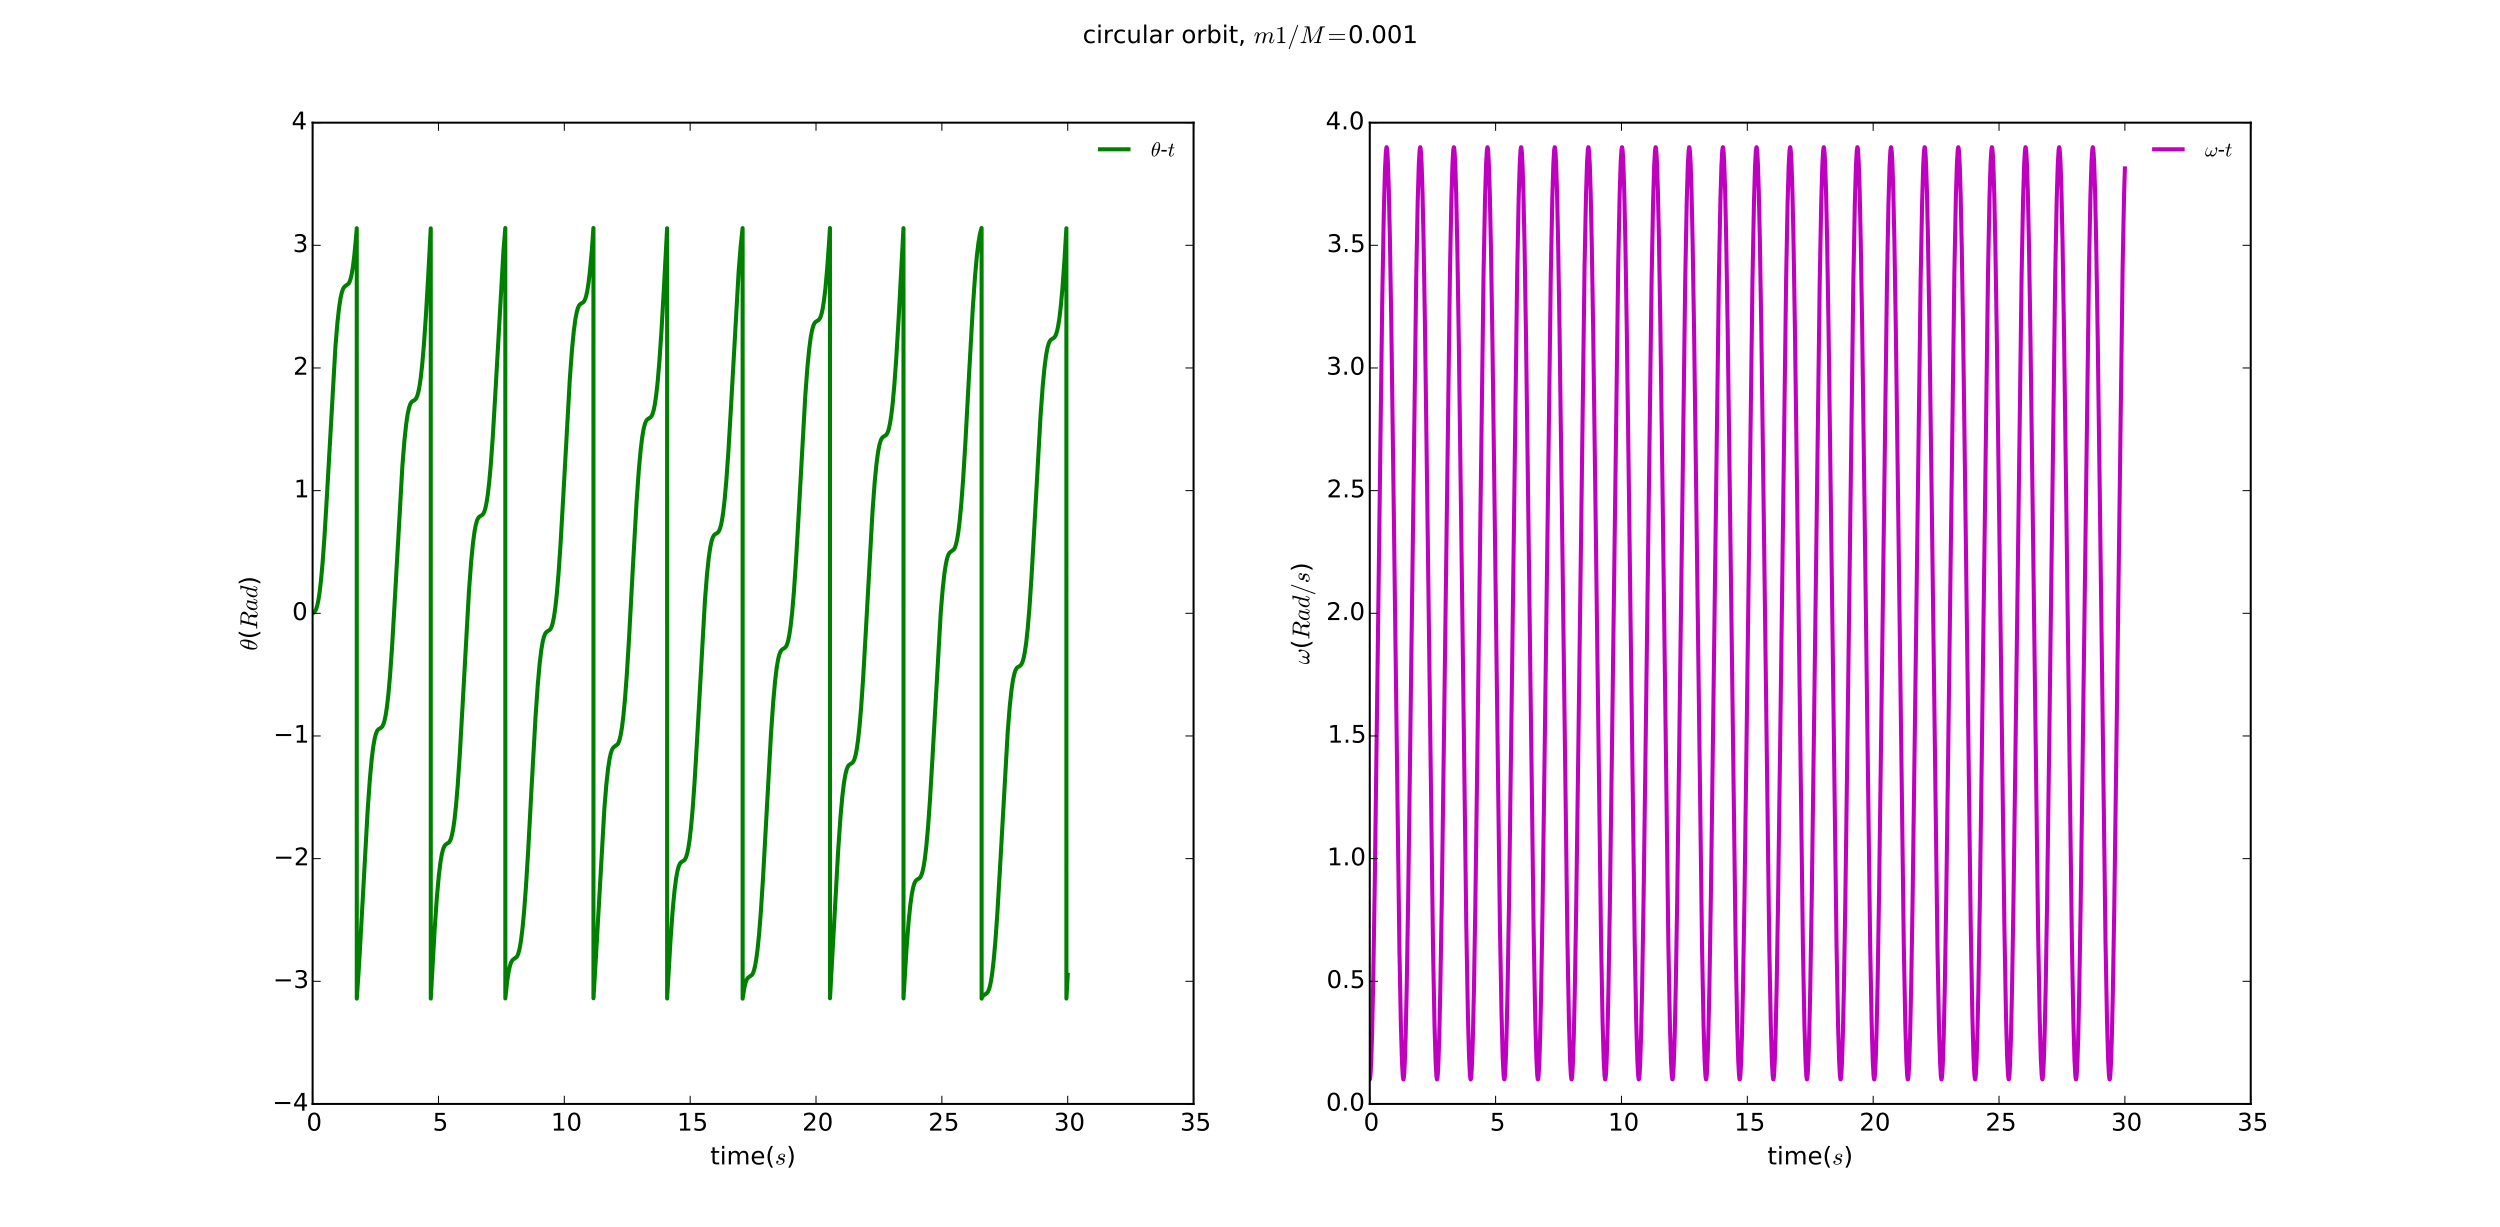 <?xml version="1.0" encoding="utf-8" standalone="no"?>
<!DOCTYPE svg PUBLIC "-//W3C//DTD SVG 1.1//EN"
  "http://www.w3.org/Graphics/SVG/1.1/DTD/svg11.dtd">
<!-- Created with matplotlib (http://matplotlib.org/) -->
<svg height="603pt" version="1.1" viewBox="0 0 1229 603" width="1229pt" xmlns="http://www.w3.org/2000/svg" xmlns:xlink="http://www.w3.org/1999/xlink">
 <defs>
  <style type="text/css">
*{stroke-linecap:butt;stroke-linejoin:round;}
  </style>
 </defs>
 <g id="figure_1">
  <g id="patch_1">
   <path d="
M0 603
L1229.4 603
L1229.4 0
L0 0
z
" style="fill:#ffffff;"/>
  </g>
  <g id="axes_1">
   <g id="patch_2">
    <path d="
M153.675 542.7
L586.759 542.7
L586.759 60.3
L153.675 60.3
z
" style="fill:#ffffff;"/>
   </g>
   <g id="line2d_1">
    <path clip-path="url(#paa341766a5)" d="
M153.675 301.5
L154.467 300.995
L154.95 300.389
L155.42 299.413
L155.927 297.803
L156.484 295.24
L157.115 291.195
L157.82 285.128
L158.625 276.171
L159.565 263.062
L160.753 243.121
L164.898 170.392
L165.863 158.755
L166.692 151.242
L167.422 146.501
L168.066 143.661
L168.647 142.021
L169.179 141.13
L169.724 140.633
L171.37 139.431
L171.84 138.557
L172.335 137.129
L172.879 134.825
L173.486 131.223
L174.166 125.764
L174.946 117.601
L175.379 112.194
L175.391 490.907
L175.49 489.583
L176.505 474.337
L177.866 450.175
L180.774 397.727
L181.85 382.701
L182.754 372.973
L183.545 366.695
L184.238 362.85
L184.857 360.579
L185.414 359.314
L185.946 358.623
L186.552 358.21
L187.579 357.566
L188.05 356.947
L188.52 355.937
L189.027 354.283
L189.584 351.663
L190.215 347.546
L190.933 341.273
L191.749 332.031
L192.702 318.558
L193.915 297.977
L197.825 228.914
L198.815 216.575
L199.656 208.648
L200.399 203.602
L201.054 200.553
L201.636 198.808
L202.18 197.828
L202.725 197.293
L203.591 196.824
L204.173 196.373
L204.643 195.711
L205.125 194.607
L205.645 192.807
L206.214 189.976
L206.858 185.562
L207.588 178.895
L208.417 169.158
L209.407 154.71
L210.681 132.553
L211.758 112.247
L211.77 490.888
L211.869 489.012
L213.676 456.905
L214.789 440.883
L215.717 430.538
L216.522 423.909
L217.227 419.818
L217.846 417.421
L218.403 416.066
L218.935 415.315
L219.516 414.88
L220.729 414.094
L221.199 413.413
L221.682 412.286
L222.201 410.454
L222.783 407.508
L223.426 403.02
L224.156 396.263
L224.998 386.263
L225.988 371.675
L227.287 348.94
L230.529 290.787
L231.581 276.578
L232.472 267.364
L233.239 261.558
L233.919 257.968
L234.526 255.865
L235.07 254.702
L235.602 254.057
L236.233 253.654
L237.149 253.079
L237.631 252.459
L238.102 251.463
L238.609 249.828
L239.166 247.232
L239.797 243.145
L240.502 237.029
L241.319 227.861
L242.272 214.467
L243.472 194.182
L247.481 123.573
L248.409 112.089
L248.421 490.831
L248.52 489.778
L249.349 482.254
L250.08 477.503
L250.723 474.656
L251.305 473.01
L251.837 472.115
L252.381 471.616
L254.039 470.399
L254.509 469.518
L255.004 468.08
L255.549 465.763
L256.155 462.146
L256.848 456.555
L257.628 448.338
L258.531 436.33
L259.644 418.33
L261.426 385.249
L263.27 352.431
L264.384 336.401
L265.312 326.049
L266.116 319.414
L266.821 315.316
L267.44 312.916
L267.997 311.558
L268.529 310.804
L269.11 310.368
L270.323 309.584
L270.793 308.905
L271.276 307.78
L271.796 305.951
L272.365 303.083
L273.008 298.626
L273.738 291.905
L274.58 281.947
L275.57 267.402
L276.869 244.703
L280.136 186.124
L281.187 171.948
L282.078 162.763
L282.845 156.982
L283.526 153.413
L284.132 151.326
L284.677 150.173
L285.209 149.535
L285.84 149.137
L286.743 148.569
L287.226 147.95
L287.696 146.957
L288.203 145.325
L288.76 142.732
L289.391 138.651
L290.096 132.541
L290.913 123.38
L291.73 112.07
L291.742 490.76
L291.841 489.25
L293.029 469.261
L297.125 397.288
L298.102 385.421
L298.931 377.856
L299.661 373.071
L300.305 370.196
L300.886 368.53
L301.419 367.621
L301.963 367.113
L303.658 365.853
L304.128 364.952
L304.623 363.488
L305.168 361.137
L305.774 357.478
L306.467 351.836
L307.259 343.413
L308.175 331.124
L309.301 312.776
L311.181 277.742
L312.914 247.17
L314.015 231.451
L314.931 221.323
L315.723 214.832
L316.428 210.757
L317.047 208.373
L317.604 207.027
L318.136 206.281
L318.717 205.85
L319.917 205.074
L320.388 204.397
L320.87 203.274
L321.39 201.449
L321.959 198.585
L322.603 194.133
L323.333 187.418
L324.174 177.467
L325.164 162.929
L326.463 140.236
L327.948 112.215
L327.96 490.86
L328.059 489.018
L329.594 462.604
L330.67 447.676
L331.574 438.038
L332.353 431.918
L333.046 428.11
L333.652 425.902
L334.209 424.643
L334.741 423.956
L335.348 423.545
L336.375 422.898
L336.845 422.276
L337.315 421.262
L337.822 419.601
L338.392 416.904
L339.023 412.752
L339.74 406.437
L340.557 397.148
L341.522 383.433
L342.747 362.549
L346.558 295.056
L347.561 282.399
L348.414 274.245
L349.157 269.122
L349.813 266.012
L350.407 264.192
L350.951 263.193
L351.483 262.654
L352.263 262.225
L352.906 261.77
L353.376 261.148
L353.846 260.134
L354.354 258.475
L354.923 255.779
L355.554 251.629
L356.272 245.316
L357.088 236.029
L358.054 222.316
L359.279 201.434
L363.09 133.938
L364.092 121.278
L364.946 113.122
L365.07 112.143
L365.082 490.924
L365.181 490.181
L365.899 485.738
L366.53 483.099
L367.099 481.587
L367.631 480.754
L368.188 480.286
L369.648 479.279
L370.118 478.498
L370.601 477.234
L371.133 475.168
L371.727 471.897
L372.395 466.873
L373.15 459.403
L374.028 448.329
L375.08 432.034
L376.565 405.121
L379.002 361.047
L380.116 345.038
L381.044 334.707
L381.848 328.089
L382.554 324.006
L383.172 321.617
L383.729 320.266
L384.261 319.518
L384.843 319.085
L386.043 318.311
L386.513 317.636
L386.996 316.517
L387.516 314.696
L388.085 311.838
L388.728 307.392
L389.458 300.686
L390.3 290.744
L391.29 276.215
L392.577 253.76
L395.88 194.56
L396.932 180.445
L397.811 171.426
L398.578 165.662
L399.258 162.106
L399.865 160.029
L400.409 158.884
L400.941 158.25
L401.585 157.848
L402.463 157.295
L402.946 156.68
L403.416 155.693
L403.923 154.068
L404.48 151.485
L405.111 147.414
L405.817 141.318
L406.621 132.328
L407.574 118.993
L408.007 112.074
L408.019 490.745
L408.118 489.095
L409.578 462.706
L412.078 417.493
L413.191 401.519
L414.107 391.339
L414.911 384.717
L415.617 380.631
L416.235 378.238
L416.792 376.886
L417.324 376.137
L417.906 375.703
L419.106 374.929
L419.576 374.256
L420.059 373.139
L420.579 371.32
L421.148 368.465
L421.791 364.022
L422.521 357.32
L423.363 347.382
L424.353 332.859
L425.639 310.407
L428.943 251.201
L429.995 237.081
L430.874 228.057
L431.641 222.289
L432.321 218.729
L432.928 216.65
L433.472 215.503
L434.004 214.869
L434.648 214.466
L435.526 213.914
L436.009 213.3
L436.479 212.314
L436.986 210.691
L437.543 208.111
L438.174 204.044
L438.879 197.951
L439.684 188.965
L440.624 175.826
L441.812 155.856
L444.151 112.169
L444.163 490.822
L444.262 489.045
L445.611 466.941
L446.638 453.55
L447.504 444.957
L448.259 439.509
L448.927 436.173
L449.521 434.237
L450.065 433.156
L450.597 432.564
L451.278 432.164
L452.058 431.661
L452.54 431.047
L453.01 430.062
L453.518 428.441
L454.074 425.862
L454.706 421.796
L455.411 415.706
L456.215 406.722
L457.156 393.585
L458.343 373.618
L462.464 301.27
L463.429 289.586
L464.258 282.032
L464.988 277.256
L465.632 274.389
L466.213 272.728
L466.745 271.824
L467.29 271.318
L468.973 270.073
L469.443 269.18
L469.938 267.726
L470.482 265.387
L471.089 261.744
L471.781 256.12
L472.561 247.866
L473.477 235.637
L474.59 217.563
L476.409 183.742
L478.203 151.903
L479.317 135.919
L480.245 125.61
L481.037 119.097
L481.742 115.004
L482.361 112.606
L482.547 112.078
L482.559 490.922
L482.658 490.675
L483.202 489.669
L483.735 489.126
L484.502 488.702
L485.158 488.243
L485.628 487.626
L486.098 486.619
L486.605 484.968
L487.162 482.352
L487.793 478.24
L488.511 471.972
L489.328 462.737
L490.28 449.272
L491.493 428.697
L495.415 359.451
L496.405 347.143
L497.247 339.244
L497.989 334.222
L498.645 331.191
L499.227 329.46
L499.771 328.49
L500.316 327.961
L501.219 327.472
L501.788 327.011
L502.258 326.322
L502.741 325.184
L503.26 323.337
L503.842 320.373
L504.485 315.862
L505.216 309.079
L506.057 299.049
L507.059 284.231
L508.371 261.209
L511.539 204.303
L512.603 189.82
L513.494 180.527
L514.273 174.575
L514.954 170.957
L515.56 168.832
L516.117 167.633
L516.649 166.987
L517.28 166.584
L518.196 166.01
L518.678 165.39
L519.148 164.396
L519.656 162.763
L520.213 160.169
L520.844 156.086
L521.549 149.974
L522.366 140.811
L523.318 127.421
L524.234 112.224
L524.246 490.882
L524.345 489.128
L524.89 479.201
L524.89 479.201" style="fill:none;stroke:#008000;stroke-linecap:square;stroke-width:2;"/>
   </g>
   <g id="patch_3">
    <path d="
M153.675 60.3
L586.759 60.3" style="fill:none;stroke:#000000;stroke-linecap:square;stroke-linejoin:miter;"/>
   </g>
   <g id="patch_4">
    <path d="
M586.759 542.7
L586.759 60.3" style="fill:none;stroke:#000000;stroke-linecap:square;stroke-linejoin:miter;"/>
   </g>
   <g id="patch_5">
    <path d="
M153.675 542.7
L586.759 542.7" style="fill:none;stroke:#000000;stroke-linecap:square;stroke-linejoin:miter;"/>
   </g>
   <g id="patch_6">
    <path d="
M153.675 542.7
L153.675 60.3" style="fill:none;stroke:#000000;stroke-linecap:square;stroke-linejoin:miter;"/>
   </g>
   <g id="matplotlib.axis_1">
    <g id="xtick_1">
     <g id="line2d_2">
      <defs>
       <path d="
M0 0
L0 -4" id="m93b0483c22" style="stroke:#000000;stroke-width:0.5;"/>
      </defs>
      <g>
       <use style="stroke:#000000;stroke-width:0.5;" x="153.675" xlink:href="#m93b0483c22" y="542.7"/>
      </g>
     </g>
     <g id="line2d_3">
      <defs>
       <path d="
M0 0
L0 4" id="m741efc42ff" style="stroke:#000000;stroke-width:0.5;"/>
      </defs>
      <g>
       <use style="stroke:#000000;stroke-width:0.5;" x="153.675" xlink:href="#m741efc42ff" y="60.3"/>
      </g>
     </g>
     <g id="text_1">
      <!-- 0 -->
      <defs>
       <path d="
M31.781 66.406
Q24.172 66.406 20.328 58.906
Q16.5 51.422 16.5 36.375
Q16.5 21.391 20.328 13.891
Q24.172 6.391 31.781 6.391
Q39.453 6.391 43.281 13.891
Q47.125 21.391 47.125 36.375
Q47.125 51.422 43.281 58.906
Q39.453 66.406 31.781 66.406
M31.781 74.219
Q44.047 74.219 50.516 64.516
Q56.984 54.828 56.984 36.375
Q56.984 17.969 50.516 8.266
Q44.047 -1.422 31.781 -1.422
Q19.531 -1.422 13.062 8.266
Q6.594 17.969 6.594 36.375
Q6.594 54.828 13.062 64.516
Q19.531 74.219 31.781 74.219" id="BitstreamVeraSans-Roman-30"/>
      </defs>
      <g transform="translate(150.652 555.818)scale(0.12 -0.12)">
       <use xlink:href="#BitstreamVeraSans-Roman-30"/>
      </g>
     </g>
    </g>
    <g id="xtick_2">
     <g id="line2d_4">
      <g>
       <use style="stroke:#000000;stroke-width:0.5;" x="215.544" xlink:href="#m93b0483c22" y="542.7"/>
      </g>
     </g>
     <g id="line2d_5">
      <g>
       <use style="stroke:#000000;stroke-width:0.5;" x="215.544" xlink:href="#m741efc42ff" y="60.3"/>
      </g>
     </g>
     <g id="text_2">
      <!-- 5 -->
      <defs>
       <path d="
M10.797 72.906
L49.516 72.906
L49.516 64.594
L19.828 64.594
L19.828 46.734
Q21.969 47.469 24.109 47.828
Q26.266 48.188 28.422 48.188
Q40.625 48.188 47.75 41.5
Q54.891 34.812 54.891 23.391
Q54.891 11.625 47.562 5.094
Q40.234 -1.422 26.906 -1.422
Q22.312 -1.422 17.547 -0.641
Q12.797 0.141 7.719 1.703
L7.719 11.625
Q12.109 9.234 16.797 8.062
Q21.484 6.891 26.703 6.891
Q35.156 6.891 40.078 11.328
Q45.016 15.766 45.016 23.391
Q45.016 31 40.078 35.438
Q35.156 39.891 26.703 39.891
Q22.75 39.891 18.812 39.016
Q14.891 38.141 10.797 36.281
z
" id="BitstreamVeraSans-Roman-35"/>
      </defs>
      <g transform="translate(212.714 555.818)scale(0.12 -0.12)">
       <use xlink:href="#BitstreamVeraSans-Roman-35"/>
      </g>
     </g>
    </g>
    <g id="xtick_3">
     <g id="line2d_6">
      <g>
       <use style="stroke:#000000;stroke-width:0.5;" x="277.413" xlink:href="#m93b0483c22" y="542.7"/>
      </g>
     </g>
     <g id="line2d_7">
      <g>
       <use style="stroke:#000000;stroke-width:0.5;" x="277.413" xlink:href="#m741efc42ff" y="60.3"/>
      </g>
     </g>
     <g id="text_3">
      <!-- 10 -->
      <defs>
       <path d="
M12.406 8.297
L28.516 8.297
L28.516 63.922
L10.984 60.406
L10.984 69.391
L28.422 72.906
L38.281 72.906
L38.281 8.297
L54.391 8.297
L54.391 0
L12.406 0
z
" id="BitstreamVeraSans-Roman-31"/>
      </defs>
      <g transform="translate(270.836 555.818)scale(0.12 -0.12)">
       <use xlink:href="#BitstreamVeraSans-Roman-31"/>
       <use x="63.623" xlink:href="#BitstreamVeraSans-Roman-30"/>
      </g>
     </g>
    </g>
    <g id="xtick_4">
     <g id="line2d_8">
      <g>
       <use style="stroke:#000000;stroke-width:0.5;" x="339.282" xlink:href="#m93b0483c22" y="542.7"/>
      </g>
     </g>
     <g id="line2d_9">
      <g>
       <use style="stroke:#000000;stroke-width:0.5;" x="339.282" xlink:href="#m741efc42ff" y="60.3"/>
      </g>
     </g>
     <g id="text_4">
      <!-- 15 -->
      <g transform="translate(332.831 555.818)scale(0.12 -0.12)">
       <use xlink:href="#BitstreamVeraSans-Roman-31"/>
       <use x="63.623" xlink:href="#BitstreamVeraSans-Roman-35"/>
      </g>
     </g>
    </g>
    <g id="xtick_5">
     <g id="line2d_10">
      <g>
       <use style="stroke:#000000;stroke-width:0.5;" x="401.152" xlink:href="#m93b0483c22" y="542.7"/>
      </g>
     </g>
     <g id="line2d_11">
      <g>
       <use style="stroke:#000000;stroke-width:0.5;" x="401.152" xlink:href="#m741efc42ff" y="60.3"/>
      </g>
     </g>
     <g id="text_5">
      <!-- 20 -->
      <defs>
       <path d="
M19.188 8.297
L53.609 8.297
L53.609 0
L7.328 0
L7.328 8.297
Q12.938 14.109 22.625 23.891
Q32.328 33.688 34.812 36.531
Q39.547 41.844 41.422 45.531
Q43.312 49.219 43.312 52.781
Q43.312 58.594 39.234 62.25
Q35.156 65.922 28.609 65.922
Q23.969 65.922 18.812 64.312
Q13.672 62.703 7.812 59.422
L7.812 69.391
Q13.766 71.781 18.938 73
Q24.125 74.219 28.422 74.219
Q39.75 74.219 46.484 68.547
Q53.219 62.891 53.219 53.422
Q53.219 48.922 51.531 44.891
Q49.859 40.875 45.406 35.406
Q44.188 33.984 37.641 27.219
Q31.109 20.453 19.188 8.297" id="BitstreamVeraSans-Roman-32"/>
      </defs>
      <g transform="translate(394.355 555.818)scale(0.12 -0.12)">
       <use xlink:href="#BitstreamVeraSans-Roman-32"/>
       <use x="63.623" xlink:href="#BitstreamVeraSans-Roman-30"/>
      </g>
     </g>
    </g>
    <g id="xtick_6">
     <g id="line2d_12">
      <g>
       <use style="stroke:#000000;stroke-width:0.5;" x="463.021" xlink:href="#m93b0483c22" y="542.7"/>
      </g>
     </g>
     <g id="line2d_13">
      <g>
       <use style="stroke:#000000;stroke-width:0.5;" x="463.021" xlink:href="#m741efc42ff" y="60.3"/>
      </g>
     </g>
     <g id="text_6">
      <!-- 25 -->
      <g transform="translate(456.35 555.818)scale(0.12 -0.12)">
       <use xlink:href="#BitstreamVeraSans-Roman-32"/>
       <use x="63.623" xlink:href="#BitstreamVeraSans-Roman-35"/>
      </g>
     </g>
    </g>
    <g id="xtick_7">
     <g id="line2d_14">
      <g>
       <use style="stroke:#000000;stroke-width:0.5;" x="524.89" xlink:href="#m93b0483c22" y="542.7"/>
      </g>
     </g>
     <g id="line2d_15">
      <g>
       <use style="stroke:#000000;stroke-width:0.5;" x="524.89" xlink:href="#m741efc42ff" y="60.3"/>
      </g>
     </g>
     <g id="text_7">
      <!-- 30 -->
      <defs>
       <path d="
M40.578 39.312
Q47.656 37.797 51.625 33
Q55.609 28.219 55.609 21.188
Q55.609 10.406 48.188 4.484
Q40.766 -1.422 27.094 -1.422
Q22.516 -1.422 17.656 -0.516
Q12.797 0.391 7.625 2.203
L7.625 11.719
Q11.719 9.328 16.594 8.109
Q21.484 6.891 26.812 6.891
Q36.078 6.891 40.938 10.547
Q45.797 14.203 45.797 21.188
Q45.797 27.641 41.281 31.266
Q36.766 34.906 28.719 34.906
L20.219 34.906
L20.219 43.016
L29.109 43.016
Q36.375 43.016 40.234 45.922
Q44.094 48.828 44.094 54.297
Q44.094 59.906 40.109 62.906
Q36.141 65.922 28.719 65.922
Q24.656 65.922 20.016 65.031
Q15.375 64.156 9.812 62.312
L9.812 71.094
Q15.438 72.656 20.344 73.438
Q25.25 74.219 29.594 74.219
Q40.828 74.219 47.359 69.109
Q53.906 64.016 53.906 55.328
Q53.906 49.266 50.438 45.094
Q46.969 40.922 40.578 39.312" id="BitstreamVeraSans-Roman-33"/>
      </defs>
      <g transform="translate(518.111 555.818)scale(0.12 -0.12)">
       <use xlink:href="#BitstreamVeraSans-Roman-33"/>
       <use x="63.623" xlink:href="#BitstreamVeraSans-Roman-30"/>
      </g>
     </g>
    </g>
    <g id="xtick_8">
     <g id="line2d_16">
      <g>
       <use style="stroke:#000000;stroke-width:0.5;" x="586.759" xlink:href="#m93b0483c22" y="542.7"/>
      </g>
     </g>
     <g id="line2d_17">
      <g>
       <use style="stroke:#000000;stroke-width:0.5;" x="586.759" xlink:href="#m741efc42ff" y="60.3"/>
      </g>
     </g>
     <g id="text_8">
      <!-- 35 -->
      <g transform="translate(580.106 555.818)scale(0.12 -0.12)">
       <use xlink:href="#BitstreamVeraSans-Roman-33"/>
       <use x="63.623" xlink:href="#BitstreamVeraSans-Roman-35"/>
      </g>
     </g>
    </g>
    <g id="text_9">
     <!-- time($s$) -->
     <defs>
      <path d="
M8.016 75.875
L15.828 75.875
Q23.141 64.359 26.781 53.312
Q30.422 42.281 30.422 31.391
Q30.422 20.453 26.781 9.375
Q23.141 -1.703 15.828 -13.188
L8.016 -13.188
Q14.5 -2 17.703 9.062
Q20.906 20.125 20.906 31.391
Q20.906 42.672 17.703 53.656
Q14.5 64.656 8.016 75.875" id="BitstreamVeraSans-Roman-29"/>
      <path d="
M52 44.188
Q55.375 50.25 60.062 53.125
Q64.75 56 71.094 56
Q79.641 56 84.281 50.016
Q88.922 44.047 88.922 33.016
L88.922 0
L79.891 0
L79.891 32.719
Q79.891 40.578 77.094 44.375
Q74.312 48.188 68.609 48.188
Q61.625 48.188 57.562 43.547
Q53.516 38.922 53.516 30.906
L53.516 0
L44.484 0
L44.484 32.719
Q44.484 40.625 41.703 44.406
Q38.922 48.188 33.109 48.188
Q26.219 48.188 22.156 43.531
Q18.109 38.875 18.109 30.906
L18.109 0
L9.078 0
L9.078 54.688
L18.109 54.688
L18.109 46.188
Q21.188 51.219 25.484 53.609
Q29.781 56 35.688 56
Q41.656 56 45.828 52.969
Q50 49.953 52 44.188" id="BitstreamVeraSans-Roman-6d"/>
      <path d="
M8.688 6.109
Q11.375 1.516 19.484 1.516
Q23 1.516 26.172 2.703
Q29.344 3.906 31.422 6.297
Q33.5 8.688 33.5 12.109
Q33.5 14.703 31.641 16.359
Q29.781 18.016 27.094 18.609
L21.688 19.672
Q17.969 20.609 15.578 23.141
Q13.188 25.688 13.188 29.297
Q13.188 33.734 15.594 37.156
Q18.016 40.578 21.969 42.375
Q25.922 44.188 30.172 44.188
Q34.719 44.188 38.297 42.016
Q41.891 39.844 41.891 35.594
Q41.891 33.297 40.594 31.531
Q39.312 29.781 37.016 29.781
Q35.688 29.781 34.734 30.641
Q33.797 31.5 33.797 32.812
Q33.797 33.984 34.453 35.078
Q35.109 36.188 36.203 36.844
Q37.312 37.5 38.484 37.5
Q37.594 39.656 35.172 40.625
Q32.766 41.609 29.984 41.609
Q27.438 41.609 24.891 40.578
Q22.359 39.547 20.812 37.562
Q19.281 35.594 19.281 32.906
Q19.281 31.109 20.547 29.734
Q21.828 28.375 23.688 27.781
L29.5 26.609
Q32.281 26.031 34.594 24.531
Q36.922 23.047 38.25 20.766
Q39.594 18.5 39.594 15.578
Q39.594 11.859 37.516 8.25
Q35.453 4.641 32.422 2.484
Q27.094 -1.125 19.391 -1.125
Q14.062 -1.125 9.609 1.312
Q5.172 3.766 5.172 8.594
Q5.172 11.328 6.75 13.344
Q8.344 15.375 11.078 15.375
Q12.703 15.375 13.797 14.391
Q14.891 13.422 14.891 11.812
Q14.891 9.516 13.172 7.812
Q11.469 6.109 9.188 6.109
z
" id="Cmmi10-73"/>
      <path d="
M9.422 54.688
L18.406 54.688
L18.406 0
L9.422 0
z

M9.422 75.984
L18.406 75.984
L18.406 64.594
L9.422 64.594
z
" id="BitstreamVeraSans-Roman-69"/>
      <path d="
M31 75.875
Q24.469 64.656 21.281 53.656
Q18.109 42.672 18.109 31.391
Q18.109 20.125 21.312 9.062
Q24.516 -2 31 -13.188
L23.188 -13.188
Q15.875 -1.703 12.234 9.375
Q8.594 20.453 8.594 31.391
Q8.594 42.281 12.203 53.312
Q15.828 64.359 23.188 75.875
z
" id="BitstreamVeraSans-Roman-28"/>
      <path d="
M56.203 29.594
L56.203 25.203
L14.891 25.203
Q15.484 15.922 20.484 11.062
Q25.484 6.203 34.422 6.203
Q39.594 6.203 44.453 7.469
Q49.312 8.734 54.109 11.281
L54.109 2.781
Q49.266 0.734 44.188 -0.344
Q39.109 -1.422 33.891 -1.422
Q20.797 -1.422 13.156 6.188
Q5.516 13.812 5.516 26.812
Q5.516 40.234 12.766 48.109
Q20.016 56 32.328 56
Q43.359 56 49.781 48.891
Q56.203 41.797 56.203 29.594
M47.219 32.234
Q47.125 39.594 43.094 43.984
Q39.062 48.391 32.422 48.391
Q24.906 48.391 20.391 44.141
Q15.875 39.891 15.188 32.172
z
" id="BitstreamVeraSans-Roman-65"/>
      <path d="
M18.312 70.219
L18.312 54.688
L36.812 54.688
L36.812 47.703
L18.312 47.703
L18.312 18.016
Q18.312 11.328 20.141 9.422
Q21.969 7.516 27.594 7.516
L36.812 7.516
L36.812 0
L27.594 0
Q17.188 0 13.234 3.875
Q9.281 7.766 9.281 18.016
L9.281 47.703
L2.688 47.703
L2.688 54.688
L9.281 54.688
L9.281 70.219
z
" id="BitstreamVeraSans-Roman-74"/>
     </defs>
     <g transform="translate(349.157 572.432)scale(0.12 -0.12)">
      <use transform="translate(0.0 0.016)" xlink:href="#BitstreamVeraSans-Roman-74"/>
      <use transform="translate(39.209 0.016)" xlink:href="#BitstreamVeraSans-Roman-69"/>
      <use transform="translate(66.992 0.016)" xlink:href="#BitstreamVeraSans-Roman-6d"/>
      <use transform="translate(164.404 0.016)" xlink:href="#BitstreamVeraSans-Roman-65"/>
      <use transform="translate(225.928 0.016)" xlink:href="#BitstreamVeraSans-Roman-28"/>
      <use transform="translate(264.941 0.016)" xlink:href="#Cmmi10-73"/>
      <use transform="translate(311.719 0.016)" xlink:href="#BitstreamVeraSans-Roman-29"/>
     </g>
    </g>
   </g>
   <g id="matplotlib.axis_2">
    <g id="ytick_1">
     <g id="line2d_18">
      <defs>
       <path d="
M0 0
L4 0" id="m728421d6d4" style="stroke:#000000;stroke-width:0.5;"/>
      </defs>
      <g>
       <use style="stroke:#000000;stroke-width:0.5;" x="153.675" xlink:href="#m728421d6d4" y="542.7"/>
      </g>
     </g>
     <g id="line2d_19">
      <defs>
       <path d="
M0 0
L-4 0" id="mcb0005524f" style="stroke:#000000;stroke-width:0.5;"/>
      </defs>
      <g>
       <use style="stroke:#000000;stroke-width:0.5;" x="586.759" xlink:href="#mcb0005524f" y="542.7"/>
      </g>
     </g>
     <g id="text_10">
      <!-- −4 -->
      <defs>
       <path d="
M10.594 35.5
L73.188 35.5
L73.188 27.203
L10.594 27.203
z
" id="BitstreamVeraSans-Roman-2212"/>
       <path d="
M37.797 64.312
L12.891 25.391
L37.797 25.391
z

M35.203 72.906
L47.609 72.906
L47.609 25.391
L58.016 25.391
L58.016 17.188
L47.609 17.188
L47.609 0
L37.797 0
L37.797 17.188
L4.891 17.188
L4.891 26.703
z
" id="BitstreamVeraSans-Roman-34"/>
      </defs>
      <g transform="translate(133.929 546.011)scale(0.12 -0.12)">
       <use xlink:href="#BitstreamVeraSans-Roman-2212"/>
       <use x="83.789" xlink:href="#BitstreamVeraSans-Roman-34"/>
      </g>
     </g>
    </g>
    <g id="ytick_2">
     <g id="line2d_20">
      <g>
       <use style="stroke:#000000;stroke-width:0.5;" x="153.675" xlink:href="#m728421d6d4" y="482.4"/>
      </g>
     </g>
     <g id="line2d_21">
      <g>
       <use style="stroke:#000000;stroke-width:0.5;" x="586.759" xlink:href="#mcb0005524f" y="482.4"/>
      </g>
     </g>
     <g id="text_11">
      <!-- −3 -->
      <g transform="translate(134.218 485.711)scale(0.12 -0.12)">
       <use xlink:href="#BitstreamVeraSans-Roman-2212"/>
       <use x="83.789" xlink:href="#BitstreamVeraSans-Roman-33"/>
      </g>
     </g>
    </g>
    <g id="ytick_3">
     <g id="line2d_22">
      <g>
       <use style="stroke:#000000;stroke-width:0.5;" x="153.675" xlink:href="#m728421d6d4" y="422.1"/>
      </g>
     </g>
     <g id="line2d_23">
      <g>
       <use style="stroke:#000000;stroke-width:0.5;" x="586.759" xlink:href="#mcb0005524f" y="422.1"/>
      </g>
     </g>
     <g id="text_12">
      <!-- −2 -->
      <g transform="translate(134.458 425.411)scale(0.12 -0.12)">
       <use xlink:href="#BitstreamVeraSans-Roman-2212"/>
       <use x="83.789" xlink:href="#BitstreamVeraSans-Roman-32"/>
      </g>
     </g>
    </g>
    <g id="ytick_4">
     <g id="line2d_24">
      <g>
       <use style="stroke:#000000;stroke-width:0.5;" x="153.675" xlink:href="#m728421d6d4" y="361.8"/>
      </g>
     </g>
     <g id="line2d_25">
      <g>
       <use style="stroke:#000000;stroke-width:0.5;" x="586.759" xlink:href="#mcb0005524f" y="361.8"/>
      </g>
     </g>
     <g id="text_13">
      <!-- −1 -->
      <g transform="translate(134.364 365.111)scale(0.12 -0.12)">
       <use xlink:href="#BitstreamVeraSans-Roman-2212"/>
       <use x="83.789" xlink:href="#BitstreamVeraSans-Roman-31"/>
      </g>
     </g>
    </g>
    <g id="ytick_5">
     <g id="line2d_26">
      <g>
       <use style="stroke:#000000;stroke-width:0.5;" x="153.675" xlink:href="#m728421d6d4" y="301.5"/>
      </g>
     </g>
     <g id="line2d_27">
      <g>
       <use style="stroke:#000000;stroke-width:0.5;" x="586.759" xlink:href="#mcb0005524f" y="301.5"/>
      </g>
     </g>
     <g id="text_14">
      <!-- 0 -->
      <g transform="translate(143.628 304.811)scale(0.12 -0.12)">
       <use xlink:href="#BitstreamVeraSans-Roman-30"/>
      </g>
     </g>
    </g>
    <g id="ytick_6">
     <g id="line2d_28">
      <g>
       <use style="stroke:#000000;stroke-width:0.5;" x="153.675" xlink:href="#m728421d6d4" y="241.2"/>
      </g>
     </g>
     <g id="line2d_29">
      <g>
       <use style="stroke:#000000;stroke-width:0.5;" x="586.759" xlink:href="#mcb0005524f" y="241.2"/>
      </g>
     </g>
     <g id="text_15">
      <!-- 1 -->
      <g transform="translate(144.466 244.511)scale(0.12 -0.12)">
       <use xlink:href="#BitstreamVeraSans-Roman-31"/>
      </g>
     </g>
    </g>
    <g id="ytick_7">
     <g id="line2d_30">
      <g>
       <use style="stroke:#000000;stroke-width:0.5;" x="153.675" xlink:href="#m728421d6d4" y="180.9"/>
      </g>
     </g>
     <g id="line2d_31">
      <g>
       <use style="stroke:#000000;stroke-width:0.5;" x="586.759" xlink:href="#mcb0005524f" y="180.9"/>
      </g>
     </g>
     <g id="text_16">
      <!-- 2 -->
      <g transform="translate(144.121 184.211)scale(0.12 -0.12)">
       <use xlink:href="#BitstreamVeraSans-Roman-32"/>
      </g>
     </g>
    </g>
    <g id="ytick_8">
     <g id="line2d_32">
      <g>
       <use style="stroke:#000000;stroke-width:0.5;" x="153.675" xlink:href="#m728421d6d4" y="120.6"/>
      </g>
     </g>
     <g id="line2d_33">
      <g>
       <use style="stroke:#000000;stroke-width:0.5;" x="586.759" xlink:href="#mcb0005524f" y="120.6"/>
      </g>
     </g>
     <g id="text_17">
      <!-- 3 -->
      <g transform="translate(143.917 123.911)scale(0.12 -0.12)">
       <use xlink:href="#BitstreamVeraSans-Roman-33"/>
      </g>
     </g>
    </g>
    <g id="ytick_9">
     <g id="line2d_34">
      <g>
       <use style="stroke:#000000;stroke-width:0.5;" x="153.675" xlink:href="#m728421d6d4" y="60.3"/>
      </g>
     </g>
     <g id="line2d_35">
      <g>
       <use style="stroke:#000000;stroke-width:0.5;" x="586.759" xlink:href="#mcb0005524f" y="60.3"/>
      </g>
     </g>
     <g id="text_18">
      <!-- 4 -->
      <g transform="translate(143.3 63.611)scale(0.12 -0.12)">
       <use xlink:href="#BitstreamVeraSans-Roman-34"/>
      </g>
     </g>
    </g>
    <g id="text_19">
     <!-- $\theta$($Rad$) -->
     <defs>
      <path d="
M16.109 -1.125
Q11.578 -1.125 8.844 2.188
Q6.109 5.516 5.047 10.203
Q4 14.891 4 19.484
L4 19.578
Q4 24.562 4.953 29.922
Q5.906 35.297 7.703 40.641
Q9.516 46 11.625 50.203
Q13.094 53.125 15.406 56.734
Q17.719 60.359 20.578 63.5
Q23.438 66.656 26.734 68.578
Q30.031 70.516 33.406 70.516
L33.5 70.516
Q37.109 70.516 39.516 68.5
Q41.938 66.5 43.281 63.375
Q44.625 60.25 45.156 56.688
Q45.703 53.125 45.703 49.906
Q45.703 42.328 43.656 34.438
Q41.609 26.562 37.984 19.188
Q36.625 16.406 34.203 12.641
Q31.781 8.891 29.078 5.906
Q26.375 2.938 23 0.906
Q19.625 -1.125 16.219 -1.125
z

M16.312 1.516
Q19.625 1.516 22.672 5.047
Q25.734 8.594 28.031 13.641
Q30.328 18.703 32.062 24
Q33.797 29.297 34.625 33.016
L14.203 33.016
Q12.641 26.703 11.766 22.141
Q10.891 17.578 10.891 13.188
Q10.891 1.516 16.312 1.516
M14.984 36.531
L35.5 36.531
Q36.578 40.922 37.203 43.875
Q37.844 46.828 38.281 50.094
Q38.719 53.375 38.719 56.203
Q38.719 67.922 33.406 67.922
Q27.047 67.922 22.438 57.688
Q17.828 47.469 14.984 36.531" id="Cmmi10-b5"/>
      <path d="
M17.391 -1.125
Q11.078 -1.125 7.438 3.641
Q3.812 8.406 3.812 14.891
Q3.812 21.297 7.125 28.172
Q10.453 35.062 16.094 39.625
Q21.734 44.188 28.219 44.188
Q31.203 44.188 33.547 42.578
Q35.891 40.969 37.203 38.188
Q38.328 42.188 41.609 42.188
Q42.875 42.188 43.719 41.422
Q44.578 40.672 44.578 39.406
Q44.578 39.109 44.547 38.953
Q44.531 38.812 44.484 38.625
L37.5 10.688
Q36.812 7.719 36.812 5.812
Q36.812 1.516 39.703 1.516
Q42.828 1.516 44.453 5.484
Q46.094 9.469 47.219 14.703
Q47.406 15.281 48 15.281
L49.219 15.281
Q49.609 15.281 49.844 14.938
Q50.094 14.594 50.094 14.312
Q48.344 7.328 46.266 3.094
Q44.188 -1.125 39.5 -1.125
Q36.141 -1.125 33.547 0.844
Q30.953 2.828 30.328 6.109
Q23.875 -1.125 17.391 -1.125
M17.484 1.516
Q21.094 1.516 24.484 4.219
Q27.875 6.938 30.328 10.594
Q30.422 10.688 30.422 10.891
L35.797 32.625
L35.891 32.906
Q35.297 36.469 33.312 39.031
Q31.344 41.609 27.984 41.609
Q24.609 41.609 21.703 38.844
Q18.797 36.078 16.797 32.328
Q14.844 28.328 13.062 21.344
Q11.281 14.359 11.281 10.5
Q11.281 7.031 12.766 4.266
Q14.266 1.516 17.484 1.516" id="Cmmi10-61"/>
      <path d="
M4.891 0
Q3.906 0 3.906 1.312
Q3.953 1.562 4.094 2.172
Q4.25 2.781 4.516 3.141
Q4.781 3.516 5.172 3.516
Q11.281 3.516 13.719 4.203
Q14.984 4.641 15.578 6.891
L29.297 61.812
Q29.5 62.797 29.5 63.188
Q29.5 64.266 28.328 64.406
Q26.422 64.797 21.094 64.797
Q20.125 64.797 20.125 66.109
Q20.172 66.359 20.312 66.969
Q20.453 67.578 20.719 67.938
Q21 68.312 21.391 68.312
L51.703 68.312
Q55.328 68.312 59.234 67.484
Q63.141 66.656 66.406 64.875
Q69.672 63.094 71.766 60.125
Q73.875 57.172 73.875 53.219
Q73.875 48.188 70.547 44.234
Q67.234 40.281 62.156 37.625
Q57.078 34.969 52.297 33.891
Q56.203 32.469 58.688 29.359
Q61.188 26.266 61.188 22.219
Q61.188 21.688 61.156 21.406
Q61.141 21.141 61.078 20.797
L60.297 11.922
Q60.203 9.969 60.109 8.594
Q60.016 7.234 60.016 6.391
Q60.016 3.656 60.812 2.016
Q61.625 0.391 64.016 0.391
Q67.141 0.391 69.5 3.297
Q71.875 6.203 72.609 9.625
Q73.047 10.5 73.578 10.5
L74.516 10.5
Q75.484 10.5 75.484 9.188
Q74.75 6.297 73.156 3.703
Q71.578 1.125 69.156 -0.531
Q66.75 -2.203 63.922 -2.203
Q58.062 -2.203 53.938 0.406
Q49.812 3.031 49.812 8.594
Q49.812 10.688 50.203 12.312
L52.391 21.188
Q52.781 22.406 52.781 24.031
Q52.781 28.172 49.969 30.531
Q47.172 32.906 42.922 32.906
L30.609 32.906
L24.031 6.5
Q23.781 5.672 23.781 5.078
Q23.781 4.047 25 3.906
Q26.906 3.516 32.172 3.516
Q33.203 3.516 33.203 2.203
Q32.859 0.781 32.656 0.391
Q32.469 0 31.5 0
z

M31.203 35.5
L42.281 35.5
Q53.172 35.5 58.688 41.016
Q61.234 43.562 62.719 47.484
Q64.203 51.422 64.203 55.328
Q64.203 59.031 62.031 61.125
Q59.859 63.234 56.656 64.016
Q53.469 64.797 49.609 64.797
L42.922 64.797
Q40.188 64.797 39.297 64.328
Q38.422 63.875 37.703 61.375
z
" id="Cmmi10-52"/>
      <path d="
M17.391 -1.125
Q11.078 -1.125 7.438 3.641
Q3.812 8.406 3.812 14.891
Q3.812 21.297 7.125 28.172
Q10.453 35.062 16.094 39.625
Q21.734 44.188 28.219 44.188
Q31.156 44.188 33.516 42.547
Q35.891 40.922 37.203 38.188
L42.828 60.5
Q43.219 62.203 43.312 63.188
Q43.312 64.797 36.812 64.797
Q35.797 64.797 35.797 66.109
Q35.844 66.359 36.016 66.984
Q36.188 67.625 36.453 67.969
Q36.719 68.312 37.203 68.312
L50.688 69.391
Q51.906 69.391 51.906 68.109
L37.5 10.594
Q36.812 8.938 36.812 5.812
Q36.812 1.516 39.703 1.516
Q42.828 1.516 44.453 5.484
Q46.094 9.469 47.219 14.703
Q47.406 15.281 48 15.281
L49.219 15.281
Q49.609 15.281 49.844 14.938
Q50.094 14.594 50.094 14.312
Q48.344 7.328 46.266 3.094
Q44.188 -1.125 39.5 -1.125
Q36.141 -1.125 33.547 0.844
Q30.953 2.828 30.328 6.109
Q23.875 -1.125 17.391 -1.125
M17.484 1.516
Q21.094 1.516 24.484 4.219
Q27.875 6.938 30.328 10.594
Q30.422 10.688 30.422 10.984
L35.891 33.016
Q35.297 36.531 33.297 39.062
Q31.297 41.609 27.984 41.609
Q24.609 41.609 21.703 38.844
Q18.797 36.078 16.797 32.328
Q14.844 28.328 13.062 21.344
Q11.281 14.359 11.281 10.5
Q11.281 7.031 12.766 4.266
Q14.266 1.516 17.484 1.516" id="Cmmi10-64"/>
     </defs>
     <g transform="translate(126.433 319.86)rotate(-90.0)scale(0.12 -0.12)">
      <use transform="translate(0.0 0.125)" xlink:href="#Cmmi10-b5"/>
      <use transform="translate(46.924 0.125)" xlink:href="#BitstreamVeraSans-Roman-28"/>
      <use transform="translate(85.938 0.125)" xlink:href="#Cmmi10-52"/>
      <use transform="translate(161.816 0.125)" xlink:href="#Cmmi10-61"/>
      <use transform="translate(214.6 0.125)" xlink:href="#Cmmi10-64"/>
      <use transform="translate(266.602 0.125)" xlink:href="#BitstreamVeraSans-Roman-29"/>
     </g>
    </g>
   </g>
   <g id="legend_1">
    <g id="line2d_36">
     <path d="
M540.777 73.393
L554.772 73.393" style="fill:none;stroke:#008000;stroke-linecap:square;stroke-width:2;"/>
    </g>
    <g id="line2d_37"/>
    <g id="text_20">
     <!-- $\theta$-$t$ -->
     <defs>
      <path d="
M4.891 31.391
L31.203 31.391
L31.203 23.391
L4.891 23.391
z
" id="BitstreamVeraSans-Roman-2d"/>
      <path d="
M6.203 8.109
Q6.203 9.578 6.5 10.891
L13.719 39.594
L3.219 39.594
Q2.203 39.594 2.203 40.922
Q2.594 43.109 3.516 43.109
L14.594 43.109
L18.609 59.422
Q19 60.75 20.172 61.672
Q21.344 62.594 22.797 62.594
Q24.078 62.594 24.922 61.828
Q25.781 61.078 25.781 59.812
Q25.781 59.516 25.75 59.344
Q25.734 59.188 25.688 58.984
L21.688 43.109
L31.984 43.109
Q33.016 43.109 33.016 41.797
Q32.953 41.547 32.812 40.953
Q32.672 40.375 32.422 39.984
Q32.172 39.594 31.688 39.594
L20.797 39.594
L13.625 10.688
Q12.891 7.859 12.891 5.812
Q12.891 1.516 15.828 1.516
Q20.219 1.516 23.609 5.641
Q27 9.766 28.812 14.703
Q29.203 15.281 29.594 15.281
L30.812 15.281
Q31.203 15.281 31.438 15.016
Q31.688 14.75 31.688 14.406
Q31.688 14.203 31.594 14.109
Q29.391 8.062 25.188 3.469
Q21 -1.125 15.578 -1.125
Q11.625 -1.125 8.906 1.453
Q6.203 4.047 6.203 8.109" id="Cmmi10-74"/>
     </defs>
     <g transform="translate(565.767 76.892)scale(0.1 -0.1)">
      <use transform="translate(0.0 0.484)" xlink:href="#Cmmi10-b5"/>
      <use transform="translate(46.924 0.484)" xlink:href="#BitstreamVeraSans-Roman-2d"/>
      <use transform="translate(83.008 0.484)" xlink:href="#Cmmi10-74"/>
     </g>
    </g>
   </g>
  </g>
  <g id="axes_2">
   <g id="patch_7">
    <path d="
M673.376 542.7
L1106.46 542.7
L1106.46 60.3
L673.376 60.3
z
" style="fill:#ffffff;"/>
   </g>
   <g id="line2d_38">
    <path clip-path="url(#p9b96c9b755)" d="
M673.376 530.64
L673.45 530.558
L673.586 529.893
L673.809 527.384
L674.118 521.024
L674.539 507.276
L675.096 480.956
L675.838 434.238
L676.952 348.295
L679.501 147.948
L680.293 104.108
L680.862 83.306
L681.283 74.749
L681.567 72.477
L681.654 72.36
L681.703 72.414
L681.827 72.934
L682.038 75.071
L682.335 80.728
L682.743 93.335
L683.275 117.377
L683.993 161.031
L685.032 239.532
L687.928 465.127
L688.67 503.724
L689.214 521.94
L689.61 528.986
L689.87 530.606
L689.932 530.635
L689.969 530.587
L690.093 530.069
L690.303 527.935
L690.6 522.282
L691.009 509.68
L691.541 485.645
L692.258 441.997
L693.298 363.502
L696.193 137.898
L696.936 99.293
L697.48 81.07
L697.876 74.018
L698.136 72.395
L698.198 72.365
L698.235 72.412
L698.359 72.928
L698.569 75.059
L698.866 80.708
L699.274 93.305
L699.806 117.334
L700.512 160.132
L701.539 237.463
L704.484 466.582
L705.214 504.206
L705.758 522.222
L706.154 529.109
L706.402 530.604
L706.464 530.636
L706.501 530.588
L706.624 530.074
L706.822 528.115
L707.119 522.597
L707.515 510.626
L708.047 486.979
L708.753 444.572
L709.767 368.564
L712.787 134.209
L713.517 97.288
L714.049 80.199
L714.432 73.768
L714.68 72.379
L714.742 72.374
L714.779 72.437
L714.915 73.091
L715.138 75.585
L715.447 81.922
L715.868 95.643
L716.424 121.931
L717.167 168.617
L718.281 254.536
L720.83 454.919
L721.621 498.799
L722.191 519.637
L722.611 528.224
L722.896 530.517
L722.995 530.636
L723.032 530.59
L723.156 530.079
L723.354 528.126
L723.651 522.617
L724.047 510.656
L724.579 487.022
L725.284 444.627
L726.299 368.631
L729.318 134.259
L730.048 97.321
L730.58 80.218
L730.964 73.777
L731.211 72.38
L731.273 72.373
L731.31 72.436
L731.446 73.086
L731.669 75.573
L731.978 81.901
L732.399 95.611
L732.956 121.886
L733.698 168.559
L734.812 254.468
L737.361 454.866
L738.153 498.762
L738.722 519.614
L739.143 528.214
L739.427 530.515
L739.526 530.637
L739.564 530.591
L739.687 530.085
L739.885 528.137
L740.182 522.636
L740.578 510.686
L741.11 487.064
L741.816 444.683
L742.83 368.697
L745.849 134.308
L746.579 97.354
L747.112 80.237
L747.495 73.785
L747.743 72.381
L747.805 72.373
L747.842 72.434
L747.978 73.08
L748.188 75.376
L748.497 81.564
L748.918 95.096
L749.463 120.497
L750.193 165.913
L751.282 249.332
L753.942 457.981
L754.721 500.385
L755.291 520.594
L755.699 528.518
L755.971 530.547
L756.058 530.637
L756.095 530.593
L756.219 530.09
L756.417 528.148
L756.714 522.656
L757.11 510.716
L757.642 487.107
L758.347 444.739
L759.362 368.763
L762.381 134.357
L763.111 97.388
L763.643 80.257
L764.027 73.793
L764.274 72.382
L764.336 72.372
L764.373 72.432
L764.497 72.988
L764.707 75.186
L765.017 81.234
L765.425 94.113
L765.969 119.124
L766.687 163.291
L767.751 244.219
L770.535 461.82
L771.29 501.97
L771.847 521.215
L772.255 528.802
L772.515 530.575
L772.589 530.637
L772.626 530.595
L772.75 530.095
L772.948 528.159
L773.245 522.675
L773.641 510.746
L774.161 487.788
L774.854 446.457
L775.856 371.812
L778.962 131.474
L779.679 95.935
L780.199 79.705
L780.583 73.561
L780.818 72.37
L780.88 72.385
L780.905 72.43
L781.028 72.982
L781.239 75.175
L781.548 81.213
L781.956 94.082
L782.501 119.08
L783.218 163.234
L784.283 244.152
L787.067 461.769
L787.821 501.934
L788.378 521.194
L788.787 528.793
L789.046 530.573
L789.121 530.638
L789.158 530.596
L789.282 530.1
L789.48 528.17
L789.777 522.695
L790.173 510.777
L790.692 487.831
L791.385 446.513
L792.387 371.879
L795.493 131.522
L796.211 95.968
L796.731 79.723
L797.114 73.569
L797.349 72.37
L797.411 72.384
L797.436 72.428
L797.56 72.977
L797.77 75.163
L798.079 81.192
L798.488 94.051
L799.032 119.036
L799.75 163.177
L800.814 244.085
L803.598 461.718
L804.353 501.898
L804.91 521.173
L805.318 528.783
L805.578 530.571
L805.652 530.638
L805.702 530.573
L805.825 530.026
L806.036 527.843
L806.333 522.122
L806.741 509.433
L807.273 485.297
L807.991 441.547
L809.03 362.967
L811.913 138.251
L812.656 99.536
L813.2 81.213
L813.596 74.082
L813.856 72.405
L813.918 72.362
L813.967 72.426
L814.091 72.972
L814.301 75.151
L814.598 80.868
L815.007 93.552
L815.539 117.681
L816.257 161.425
L817.296 239.999
L820.179 464.724
L820.921 503.447
L821.466 521.777
L821.862 528.914
L822.122 530.595
L822.196 530.631
L822.233 530.575
L822.357 530.031
L822.567 527.854
L822.864 522.142
L823.272 509.464
L823.805 485.341
L824.522 441.603
L825.562 363.034
L828.445 138.302
L829.187 99.571
L829.732 81.233
L830.128 74.091
L830.387 72.406
L830.462 72.369
L830.499 72.424
L830.623 72.966
L830.833 75.14
L831.13 80.848
L831.538 93.521
L832.07 117.637
L832.788 161.369
L833.827 239.932
L836.71 464.673
L837.453 503.412
L837.997 521.756
L838.393 528.904
L838.653 530.593
L838.727 530.631
L838.765 530.577
L838.888 530.037
L839.099 527.866
L839.396 522.162
L839.804 509.494
L840.336 485.384
L841.054 441.66
L842.093 363.101
L844.976 138.352
L845.719 99.606
L846.263 81.254
L846.659 74.1
L846.919 72.408
L846.993 72.368
L847.03 72.423
L847.154 72.961
L847.364 75.128
L847.661 80.828
L848.07 93.49
L848.602 117.594
L849.319 161.312
L850.359 239.866
L853.242 464.622
L853.984 503.377
L854.529 521.736
L854.925 528.895
L855.185 530.591
L855.259 530.632
L855.296 530.578
L855.42 530.042
L855.63 527.878
L855.927 522.182
L856.335 509.525
L856.867 485.428
L857.585 441.716
L858.625 363.168
L861.508 138.403
L862.25 99.64
L862.795 81.275
L863.19 74.109
L863.45 72.409
L863.525 72.368
L863.562 72.421
L863.685 72.955
L863.896 75.117
L864.193 80.808
L864.601 93.459
L865.133 117.551
L865.851 161.256
L866.89 239.799
L869.773 464.572
L870.516 503.342
L871.06 521.715
L871.456 528.886
L871.716 530.59
L871.79 530.633
L871.827 530.58
L871.951 530.048
L872.162 527.889
L872.458 522.202
L872.867 509.556
L873.399 485.471
L874.117 441.772
L875.156 363.235
L878.039 138.453
L878.782 99.675
L879.326 81.295
L879.722 74.119
L879.982 72.411
L880.056 72.367
L880.093 72.419
L880.217 72.95
L880.427 75.105
L880.724 80.788
L881.133 93.428
L881.665 117.507
L882.382 161.2
L883.422 239.732
L886.305 464.521
L887.047 503.307
L887.592 521.695
L887.988 528.877
L888.247 530.588
L888.322 530.633
L888.359 530.582
L888.483 530.053
L888.693 527.901
L888.99 522.222
L889.398 509.587
L889.93 485.514
L890.648 441.828
L891.687 363.301
L894.571 138.504
L895.313 99.71
L895.857 81.316
L896.253 74.128
L896.513 72.412
L896.587 72.366
L896.625 72.417
L896.748 72.945
L896.959 75.094
L897.256 80.768
L897.664 93.397
L898.196 117.464
L898.914 161.143
L899.953 239.665
L902.836 464.471
L903.579 503.273
L904.123 521.674
L904.519 528.867
L904.779 530.587
L904.853 530.634
L904.89 530.583
L905.014 530.058
L905.224 527.912
L905.521 522.242
L905.93 509.618
L906.462 485.558
L907.179 441.885
L908.219 363.368
L911.102 138.554
L911.844 99.745
L912.389 81.336
L912.785 74.137
L913.045 72.414
L913.119 72.366
L913.156 72.416
L913.28 72.939
L913.49 75.082
L913.787 80.748
L914.195 93.366
L914.727 117.421
L915.445 161.087
L916.485 239.598
L919.368 464.42
L920.11 503.238
L920.655 521.654
L921.051 528.858
L921.31 530.585
L921.385 530.635
L921.422 530.585
L921.545 530.064
L921.756 527.924
L922.053 522.262
L922.461 509.649
L922.993 485.601
L923.711 441.941
L924.75 363.435
L927.633 138.605
L928.376 99.78
L928.92 81.357
L929.316 74.146
L929.576 72.416
L929.65 72.365
L929.687 72.414
L929.811 72.934
L930.022 75.071
L930.319 80.728
L930.727 93.335
L931.259 117.377
L931.977 161.031
L933.016 239.532
L935.911 465.127
L936.654 503.724
L937.198 521.94
L937.594 528.986
L937.854 530.606
L937.916 530.635
L937.953 530.587
L938.077 530.069
L938.287 527.935
L938.584 522.282
L938.993 509.68
L939.525 485.644
L940.242 441.997
L941.282 363.502
L944.177 137.898
L944.92 99.293
L945.464 81.07
L945.86 74.018
L946.12 72.395
L946.182 72.365
L946.219 72.412
L946.343 72.929
L946.553 75.059
L946.85 80.708
L947.258 93.305
L947.79 117.334
L948.496 160.132
L949.523 237.463
L952.468 466.582
L953.198 504.206
L953.742 522.222
L954.138 529.109
L954.386 530.604
L954.447 530.636
L954.485 530.588
L954.608 530.074
L954.806 528.115
L955.103 522.597
L955.499 510.626
L956.031 486.979
L956.737 444.572
L957.751 368.564
L960.771 134.209
L961.501 97.287
L962.033 80.199
L962.416 73.768
L962.664 72.379
L962.726 72.374
L962.763 72.437
L962.899 73.091
L963.122 75.585
L963.431 81.922
L963.852 95.643
L964.408 121.931
L965.151 168.617
L966.264 254.536
L968.814 454.919
L969.605 498.799
L970.175 519.637
L970.595 528.224
L970.88 530.517
L970.979 530.636
L971.016 530.59
L971.14 530.079
L971.338 528.126
L971.635 522.617
L972.031 510.656
L972.563 487.021
L973.268 444.627
L974.283 368.631
L977.302 134.259
L978.032 97.321
L978.564 80.218
L978.948 73.777
L979.195 72.38
L979.257 72.373
L979.294 72.436
L979.43 73.086
L979.653 75.573
L979.962 81.901
L980.383 95.611
L980.94 121.886
L981.682 168.56
L982.796 254.468
L985.345 454.866
L986.137 498.762
L986.706 519.614
L987.127 528.214
L987.411 530.515
L987.51 530.637
L987.547 530.591
L987.671 530.085
L987.869 528.137
L988.166 522.636
L988.562 510.686
L989.094 487.064
L989.8 444.683
L990.814 368.697
L993.833 134.308
L994.563 97.354
L995.096 80.237
L995.479 73.785
L995.727 72.381
L995.788 72.373
L995.826 72.434
L995.962 73.08
L996.172 75.376
L996.481 81.564
L996.902 95.096
L997.447 120.497
L998.177 165.913
L999.266 249.332
L1001.93 457.982
L1002.71 500.385
L1003.27 520.594
L1003.68 528.518
L1003.96 530.547
L1004.04 530.637
L1004.08 530.593
L1004.2 530.09
L1004.4 528.148
L1004.7 522.656
L1005.09 510.716
L1005.63 487.107
L1006.33 444.738
L1007.35 368.763
L1010.36 134.357
L1011.09 97.388
L1011.63 80.257
L1012.01 73.793
L1012.26 72.382
L1012.32 72.372
L1012.36 72.432
L1012.48 72.988
L1012.69 75.186
L1013 81.234
L1013.41 94.113
L1013.95 119.124
L1014.67 163.291
L1015.74 244.219
L1018.52 461.82
L1019.27 501.97
L1019.83 521.215
L1020.24 528.802
L1020.5 530.575
L1020.57 530.637
L1020.61 530.595
L1020.73 530.095
L1020.93 528.159
L1021.23 522.675
L1021.63 510.746
L1022.14 487.788
L1022.84 446.457
L1023.84 371.812
L1026.95 131.474
L1027.66 95.935
L1028.18 79.705
L1028.57 73.561
L1028.8 72.37
L1028.86 72.385
L1028.89 72.43
L1029.01 72.982
L1029.22 75.175
L1029.53 81.213
L1029.94 94.082
L1030.48 119.08
L1031.2 163.234
L1032.27 244.152
L1035.05 461.769
L1035.81 501.934
L1036.36 521.194
L1036.77 528.793
L1037.03 530.573
L1037.1 530.638
L1037.14 530.596
L1037.27 530.1
L1037.46 528.17
L1037.76 522.695
L1038.16 510.776
L1038.68 487.83
L1039.37 446.513
L1040.37 371.878
L1043.48 131.522
L1044.19 95.968
L1044.59 82.79
L1044.59 82.79" style="fill:none;stroke:#bf00bf;stroke-linecap:square;stroke-width:2;"/>
   </g>
   <g id="patch_8">
    <path d="
M673.376 60.3
L1106.46 60.3" style="fill:none;stroke:#000000;stroke-linecap:square;stroke-linejoin:miter;"/>
   </g>
   <g id="patch_9">
    <path d="
M1106.46 542.7
L1106.46 60.3" style="fill:none;stroke:#000000;stroke-linecap:square;stroke-linejoin:miter;"/>
   </g>
   <g id="patch_10">
    <path d="
M673.376 542.7
L1106.46 542.7" style="fill:none;stroke:#000000;stroke-linecap:square;stroke-linejoin:miter;"/>
   </g>
   <g id="patch_11">
    <path d="
M673.376 542.7
L673.376 60.3" style="fill:none;stroke:#000000;stroke-linecap:square;stroke-linejoin:miter;"/>
   </g>
   <g id="matplotlib.axis_3">
    <g id="xtick_9">
     <g id="line2d_39">
      <g>
       <use style="stroke:#000000;stroke-width:0.5;" x="673.376" xlink:href="#m93b0483c22" y="542.7"/>
      </g>
     </g>
     <g id="line2d_40">
      <g>
       <use style="stroke:#000000;stroke-width:0.5;" x="673.376" xlink:href="#m741efc42ff" y="60.3"/>
      </g>
     </g>
     <g id="text_21">
      <!-- 0 -->
      <g transform="translate(670.352 555.818)scale(0.12 -0.12)">
       <use xlink:href="#BitstreamVeraSans-Roman-30"/>
      </g>
     </g>
    </g>
    <g id="xtick_10">
     <g id="line2d_41">
      <g>
       <use style="stroke:#000000;stroke-width:0.5;" x="735.245" xlink:href="#m93b0483c22" y="542.7"/>
      </g>
     </g>
     <g id="line2d_42">
      <g>
       <use style="stroke:#000000;stroke-width:0.5;" x="735.245" xlink:href="#m741efc42ff" y="60.3"/>
      </g>
     </g>
     <g id="text_22">
      <!-- 5 -->
      <g transform="translate(732.415 555.818)scale(0.12 -0.12)">
       <use xlink:href="#BitstreamVeraSans-Roman-35"/>
      </g>
     </g>
    </g>
    <g id="xtick_11">
     <g id="line2d_43">
      <g>
       <use style="stroke:#000000;stroke-width:0.5;" x="797.114" xlink:href="#m93b0483c22" y="542.7"/>
      </g>
     </g>
     <g id="line2d_44">
      <g>
       <use style="stroke:#000000;stroke-width:0.5;" x="797.114" xlink:href="#m741efc42ff" y="60.3"/>
      </g>
     </g>
     <g id="text_23">
      <!-- 10 -->
      <g transform="translate(790.537 555.818)scale(0.12 -0.12)">
       <use xlink:href="#BitstreamVeraSans-Roman-31"/>
       <use x="63.623" xlink:href="#BitstreamVeraSans-Roman-30"/>
      </g>
     </g>
    </g>
    <g id="xtick_12">
     <g id="line2d_45">
      <g>
       <use style="stroke:#000000;stroke-width:0.5;" x="858.983" xlink:href="#m93b0483c22" y="542.7"/>
      </g>
     </g>
     <g id="line2d_46">
      <g>
       <use style="stroke:#000000;stroke-width:0.5;" x="858.983" xlink:href="#m741efc42ff" y="60.3"/>
      </g>
     </g>
     <g id="text_24">
      <!-- 15 -->
      <g transform="translate(852.532 555.818)scale(0.12 -0.12)">
       <use xlink:href="#BitstreamVeraSans-Roman-31"/>
       <use x="63.623" xlink:href="#BitstreamVeraSans-Roman-35"/>
      </g>
     </g>
    </g>
    <g id="xtick_13">
     <g id="line2d_47">
      <g>
       <use style="stroke:#000000;stroke-width:0.5;" x="920.853" xlink:href="#m93b0483c22" y="542.7"/>
      </g>
     </g>
     <g id="line2d_48">
      <g>
       <use style="stroke:#000000;stroke-width:0.5;" x="920.853" xlink:href="#m741efc42ff" y="60.3"/>
      </g>
     </g>
     <g id="text_25">
      <!-- 20 -->
      <g transform="translate(914.056 555.818)scale(0.12 -0.12)">
       <use xlink:href="#BitstreamVeraSans-Roman-32"/>
       <use x="63.623" xlink:href="#BitstreamVeraSans-Roman-30"/>
      </g>
     </g>
    </g>
    <g id="xtick_14">
     <g id="line2d_49">
      <g>
       <use style="stroke:#000000;stroke-width:0.5;" x="982.722" xlink:href="#m93b0483c22" y="542.7"/>
      </g>
     </g>
     <g id="line2d_50">
      <g>
       <use style="stroke:#000000;stroke-width:0.5;" x="982.722" xlink:href="#m741efc42ff" y="60.3"/>
      </g>
     </g>
     <g id="text_26">
      <!-- 25 -->
      <g transform="translate(976.05 555.818)scale(0.12 -0.12)">
       <use xlink:href="#BitstreamVeraSans-Roman-32"/>
       <use x="63.623" xlink:href="#BitstreamVeraSans-Roman-35"/>
      </g>
     </g>
    </g>
    <g id="xtick_15">
     <g id="line2d_51">
      <g>
       <use style="stroke:#000000;stroke-width:0.5;" x="1044.591" xlink:href="#m93b0483c22" y="542.7"/>
      </g>
     </g>
     <g id="line2d_52">
      <g>
       <use style="stroke:#000000;stroke-width:0.5;" x="1044.591" xlink:href="#m741efc42ff" y="60.3"/>
      </g>
     </g>
     <g id="text_27">
      <!-- 30 -->
      <g transform="translate(1037.812 555.818)scale(0.12 -0.12)">
       <use xlink:href="#BitstreamVeraSans-Roman-33"/>
       <use x="63.623" xlink:href="#BitstreamVeraSans-Roman-30"/>
      </g>
     </g>
    </g>
    <g id="xtick_16">
     <g id="line2d_53">
      <g>
       <use style="stroke:#000000;stroke-width:0.5;" x="1106.46" xlink:href="#m93b0483c22" y="542.7"/>
      </g>
     </g>
     <g id="line2d_54">
      <g>
       <use style="stroke:#000000;stroke-width:0.5;" x="1106.46" xlink:href="#m741efc42ff" y="60.3"/>
      </g>
     </g>
     <g id="text_28">
      <!-- 35 -->
      <g transform="translate(1099.807 555.818)scale(0.12 -0.12)">
       <use xlink:href="#BitstreamVeraSans-Roman-33"/>
       <use x="63.623" xlink:href="#BitstreamVeraSans-Roman-35"/>
      </g>
     </g>
    </g>
    <g id="text_29">
     <!-- time($s$) -->
     <g transform="translate(868.858 572.432)scale(0.12 -0.12)">
      <use transform="translate(0.0 0.016)" xlink:href="#BitstreamVeraSans-Roman-74"/>
      <use transform="translate(39.209 0.016)" xlink:href="#BitstreamVeraSans-Roman-69"/>
      <use transform="translate(66.992 0.016)" xlink:href="#BitstreamVeraSans-Roman-6d"/>
      <use transform="translate(164.404 0.016)" xlink:href="#BitstreamVeraSans-Roman-65"/>
      <use transform="translate(225.928 0.016)" xlink:href="#BitstreamVeraSans-Roman-28"/>
      <use transform="translate(264.941 0.016)" xlink:href="#Cmmi10-73"/>
      <use transform="translate(311.719 0.016)" xlink:href="#BitstreamVeraSans-Roman-29"/>
     </g>
    </g>
   </g>
   <g id="matplotlib.axis_4">
    <g id="ytick_10">
     <g id="line2d_55">
      <g>
       <use style="stroke:#000000;stroke-width:0.5;" x="673.376" xlink:href="#m728421d6d4" y="542.7"/>
      </g>
     </g>
     <g id="line2d_56">
      <g>
       <use style="stroke:#000000;stroke-width:0.5;" x="1106.46" xlink:href="#mcb0005524f" y="542.7"/>
      </g>
     </g>
     <g id="text_30">
      <!-- 0.0 -->
      <defs>
       <path d="
M10.688 12.406
L21 12.406
L21 0
L10.688 0
z
" id="BitstreamVeraSans-Roman-2e"/>
      </defs>
      <g transform="translate(651.88 546.011)scale(0.12 -0.12)">
       <use xlink:href="#BitstreamVeraSans-Roman-30"/>
       <use x="63.623" xlink:href="#BitstreamVeraSans-Roman-2e"/>
       <use x="95.41" xlink:href="#BitstreamVeraSans-Roman-30"/>
      </g>
     </g>
    </g>
    <g id="ytick_11">
     <g id="line2d_57">
      <g>
       <use style="stroke:#000000;stroke-width:0.5;" x="673.376" xlink:href="#m728421d6d4" y="482.4"/>
      </g>
     </g>
     <g id="line2d_58">
      <g>
       <use style="stroke:#000000;stroke-width:0.5;" x="1106.46" xlink:href="#mcb0005524f" y="482.4"/>
      </g>
     </g>
     <g id="text_31">
      <!-- 0.5 -->
      <g transform="translate(652.132 485.711)scale(0.12 -0.12)">
       <use xlink:href="#BitstreamVeraSans-Roman-30"/>
       <use x="63.623" xlink:href="#BitstreamVeraSans-Roman-2e"/>
       <use x="95.41" xlink:href="#BitstreamVeraSans-Roman-35"/>
      </g>
     </g>
    </g>
    <g id="ytick_12">
     <g id="line2d_59">
      <g>
       <use style="stroke:#000000;stroke-width:0.5;" x="673.376" xlink:href="#m728421d6d4" y="422.1"/>
      </g>
     </g>
     <g id="line2d_60">
      <g>
       <use style="stroke:#000000;stroke-width:0.5;" x="1106.46" xlink:href="#mcb0005524f" y="422.1"/>
      </g>
     </g>
     <g id="text_32">
      <!-- 1.0 -->
      <g transform="translate(652.407 425.411)scale(0.12 -0.12)">
       <use xlink:href="#BitstreamVeraSans-Roman-31"/>
       <use x="63.623" xlink:href="#BitstreamVeraSans-Roman-2e"/>
       <use x="95.41" xlink:href="#BitstreamVeraSans-Roman-30"/>
      </g>
     </g>
    </g>
    <g id="ytick_13">
     <g id="line2d_61">
      <g>
       <use style="stroke:#000000;stroke-width:0.5;" x="673.376" xlink:href="#m728421d6d4" y="361.8"/>
      </g>
     </g>
     <g id="line2d_62">
      <g>
       <use style="stroke:#000000;stroke-width:0.5;" x="1106.46" xlink:href="#mcb0005524f" y="361.8"/>
      </g>
     </g>
     <g id="text_33">
      <!-- 1.5 -->
      <g transform="translate(652.658 365.111)scale(0.12 -0.12)">
       <use xlink:href="#BitstreamVeraSans-Roman-31"/>
       <use x="63.623" xlink:href="#BitstreamVeraSans-Roman-2e"/>
       <use x="95.41" xlink:href="#BitstreamVeraSans-Roman-35"/>
      </g>
     </g>
    </g>
    <g id="ytick_14">
     <g id="line2d_63">
      <g>
       <use style="stroke:#000000;stroke-width:0.5;" x="673.376" xlink:href="#m728421d6d4" y="301.5"/>
      </g>
     </g>
     <g id="line2d_64">
      <g>
       <use style="stroke:#000000;stroke-width:0.5;" x="1106.46" xlink:href="#mcb0005524f" y="301.5"/>
      </g>
     </g>
     <g id="text_34">
      <!-- 2.0 -->
      <g transform="translate(651.968 304.811)scale(0.12 -0.12)">
       <use xlink:href="#BitstreamVeraSans-Roman-32"/>
       <use x="63.623" xlink:href="#BitstreamVeraSans-Roman-2e"/>
       <use x="95.41" xlink:href="#BitstreamVeraSans-Roman-30"/>
      </g>
     </g>
    </g>
    <g id="ytick_15">
     <g id="line2d_65">
      <g>
       <use style="stroke:#000000;stroke-width:0.5;" x="673.376" xlink:href="#m728421d6d4" y="241.2"/>
      </g>
     </g>
     <g id="line2d_66">
      <g>
       <use style="stroke:#000000;stroke-width:0.5;" x="1106.46" xlink:href="#mcb0005524f" y="241.2"/>
      </g>
     </g>
     <g id="text_35">
      <!-- 2.5 -->
      <g transform="translate(652.22 244.511)scale(0.12 -0.12)">
       <use xlink:href="#BitstreamVeraSans-Roman-32"/>
       <use x="63.623" xlink:href="#BitstreamVeraSans-Roman-2e"/>
       <use x="95.41" xlink:href="#BitstreamVeraSans-Roman-35"/>
      </g>
     </g>
    </g>
    <g id="ytick_16">
     <g id="line2d_67">
      <g>
       <use style="stroke:#000000;stroke-width:0.5;" x="673.376" xlink:href="#m728421d6d4" y="180.9"/>
      </g>
     </g>
     <g id="line2d_68">
      <g>
       <use style="stroke:#000000;stroke-width:0.5;" x="1106.46" xlink:href="#mcb0005524f" y="180.9"/>
      </g>
     </g>
     <g id="text_36">
      <!-- 3.0 -->
      <g transform="translate(652.004 184.211)scale(0.12 -0.12)">
       <use xlink:href="#BitstreamVeraSans-Roman-33"/>
       <use x="63.623" xlink:href="#BitstreamVeraSans-Roman-2e"/>
       <use x="95.41" xlink:href="#BitstreamVeraSans-Roman-30"/>
      </g>
     </g>
    </g>
    <g id="ytick_17">
     <g id="line2d_69">
      <g>
       <use style="stroke:#000000;stroke-width:0.5;" x="673.376" xlink:href="#m728421d6d4" y="120.6"/>
      </g>
     </g>
     <g id="line2d_70">
      <g>
       <use style="stroke:#000000;stroke-width:0.5;" x="1106.46" xlink:href="#mcb0005524f" y="120.6"/>
      </g>
     </g>
     <g id="text_37">
      <!-- 3.5 -->
      <g transform="translate(652.255 123.911)scale(0.12 -0.12)">
       <use xlink:href="#BitstreamVeraSans-Roman-33"/>
       <use x="63.623" xlink:href="#BitstreamVeraSans-Roman-2e"/>
       <use x="95.41" xlink:href="#BitstreamVeraSans-Roman-35"/>
      </g>
     </g>
    </g>
    <g id="ytick_18">
     <g id="line2d_71">
      <g>
       <use style="stroke:#000000;stroke-width:0.5;" x="673.376" xlink:href="#m728421d6d4" y="60.3"/>
      </g>
     </g>
     <g id="line2d_72">
      <g>
       <use style="stroke:#000000;stroke-width:0.5;" x="1106.46" xlink:href="#mcb0005524f" y="60.3"/>
      </g>
     </g>
     <g id="text_38">
      <!-- 4.0 -->
      <g transform="translate(651.676 63.611)scale(0.12 -0.12)">
       <use xlink:href="#BitstreamVeraSans-Roman-34"/>
       <use x="63.623" xlink:href="#BitstreamVeraSans-Roman-2e"/>
       <use x="95.41" xlink:href="#BitstreamVeraSans-Roman-30"/>
      </g>
     </g>
    </g>
    <g id="text_39">
     <!-- $\omega$($Rad/s$) -->
     <defs>
      <path d="
M5.609 -23
Q5.609 -22.703 5.719 -22.609
L40.484 73.781
Q40.672 74.359 41.156 74.672
Q41.656 75 42.281 75
Q43.172 75 43.719 74.453
Q44.281 73.922 44.281 73
L44.281 72.609
L9.516 -23.781
Q8.938 -25 7.625 -25
Q6.781 -25 6.188 -24.406
Q5.609 -23.828 5.609 -23" id="Cmmi10-3d"/>
      <path d="
M12.109 -1.125
Q6.453 -1.125 3.938 3.016
Q1.422 7.172 1.422 13.188
Q1.422 17.141 2.125 20.922
Q2.828 24.703 4.266 28.578
Q5.719 32.469 7.562 35.859
Q9.422 39.266 11.719 42.484
Q12.156 43.109 12.891 43.109
Q13.531 43.109 13.922 42.719
Q14.312 42.328 14.312 41.797
Q14.312 41.266 14.016 40.828
Q4.891 28.266 4.891 17.672
Q4.891 13.094 7 9.797
Q9.125 6.5 13.484 6.5
Q17.234 6.5 20.438 8.688
Q23.641 10.891 25.984 14.312
Q25.984 16.062 26.594 19.766
Q27.203 23.484 28.484 26.391
Q29.781 29.297 31.594 29.297
Q33.891 29.297 33.891 26.609
Q33.891 25.047 33.219 22.672
Q32.562 20.312 31.75 18.266
Q30.953 16.219 29.781 13.625
Q30.953 6.5 36.922 6.5
Q40.375 6.5 43.859 8.5
Q47.359 10.5 50.047 13.75
Q52.734 17 54.266 20.75
Q55.812 24.516 55.812 27.875
Q55.812 30.906 54.859 32.594
Q53.906 34.281 52.344 36.125
Q50.781 37.984 50.781 39.109
Q50.781 41.062 52.438 42.672
Q54.109 44.281 56 44.281
Q58.453 44.281 59.469 42.062
Q60.5 39.844 60.5 37.016
Q60.5 32.422 58.672 25.438
Q56.844 18.453 54.5 13.812
Q51.266 7.516 46.406 3.188
Q41.547 -1.125 35.5 -1.125
Q31.641 -1.125 29.266 1.188
Q26.906 3.516 26.219 7.516
Q23.438 3.562 19.875 1.219
Q16.312 -1.125 12.109 -1.125" id="Cmmi10-21"/>
     </defs>
     <g transform="translate(643.676 326.58)rotate(-90.0)scale(0.12 -0.12)">
      <use transform="translate(0.0 0.125)" xlink:href="#Cmmi10-21"/>
      <use transform="translate(62.207 0.125)" xlink:href="#BitstreamVeraSans-Roman-28"/>
      <use transform="translate(101.221 0.125)" xlink:href="#Cmmi10-52"/>
      <use transform="translate(177.1 0.125)" xlink:href="#Cmmi10-61"/>
      <use transform="translate(229.883 0.125)" xlink:href="#Cmmi10-64"/>
      <use transform="translate(281.885 0.125)" xlink:href="#Cmmi10-3d"/>
      <use transform="translate(331.885 0.125)" xlink:href="#Cmmi10-73"/>
      <use transform="translate(378.662 0.125)" xlink:href="#BitstreamVeraSans-Roman-29"/>
     </g>
    </g>
   </g>
   <g id="legend_2">
    <g id="line2d_73">
     <path d="
M1058.98 73.393
L1072.97 73.393" style="fill:none;stroke:#bf00bf;stroke-linecap:square;stroke-width:2;"/>
    </g>
    <g id="line2d_74"/>
    <g id="text_40">
     <!-- $\omega$-$t$ -->
     <g transform="translate(1083.969 76.892)scale(0.1 -0.1)">
      <use transform="translate(0.0 0.406)" xlink:href="#Cmmi10-21"/>
      <use transform="translate(62.207 0.406)" xlink:href="#BitstreamVeraSans-Roman-2d"/>
      <use transform="translate(98.291 0.406)" xlink:href="#Cmmi10-74"/>
     </g>
    </g>
   </g>
  </g>
  <g id="text_41">
   <!-- circular orbit, $m1/M=$0.001 -->
   <defs>
    <path id="BitstreamVeraSans-Roman-20"/>
    <path d="
M9.281 0
L9.281 3.516
Q21.781 3.516 21.781 6.688
L21.781 59.188
Q16.609 56.688 8.688 56.688
L8.688 60.203
Q20.953 60.203 27.203 66.609
L28.609 66.609
Q28.953 66.609 29.266 66.328
Q29.594 66.062 29.594 65.719
L29.594 6.688
Q29.594 3.516 42.094 3.516
L42.094 0
z
" id="Cmr10-31"/>
    <path d="
M5.078 0
Q4.109 0 4.109 1.312
Q4.156 1.562 4.297 2.141
Q4.438 2.734 4.688 3.125
Q4.938 3.516 5.422 3.516
Q14.938 3.516 16.5 9.625
L29.5 61.812
Q29.688 62.797 29.688 63.188
Q29.688 64.266 28.516 64.406
Q26.609 64.797 21.297 64.797
Q20.312 64.797 20.312 66.109
Q20.359 66.359 20.5 66.969
Q20.656 67.578 20.922 67.938
Q21.188 68.312 21.578 68.312
L39.203 68.312
Q40.328 68.312 40.484 67.188
L48.297 9.906
L84.719 67.188
Q85.406 68.312 86.625 68.312
L103.609 68.312
Q104.594 68.312 104.594 67
Q104.547 66.75 104.391 66.141
Q104.25 65.531 103.984 65.156
Q103.719 64.797 103.328 64.797
Q97.219 64.797 94.828 64.109
Q93.5 63.672 92.922 61.375
L79.203 6.5
Q79 5.516 79 5.078
Q79 4.688 79.125 4.422
Q79.25 4.156 79.469 4.078
Q79.688 4 80.172 3.906
Q82.078 3.516 87.406 3.516
Q88.375 3.516 88.375 2.203
Q88.031 0.781 87.828 0.391
Q87.641 0 86.719 0
L60.594 0
Q59.625 0 59.625 1.312
Q59.672 1.562 59.812 2.172
Q59.969 2.781 60.234 3.141
Q60.5 3.516 60.891 3.516
Q67 3.516 69.391 4.203
Q70.703 4.641 71.297 6.891
L85.688 64.797
L45.312 1.125
Q44.734 0 43.312 0
Q42.047 0 41.891 1.125
L33.406 64.016
L19.672 9.188
Q19.578 8.938 19.531 8.562
Q19.484 8.203 19.391 7.719
Q19.391 5.125 21.656 4.312
Q23.922 3.516 27.203 3.516
Q28.219 3.516 28.219 2.203
Q27.875 0.875 27.656 0.438
Q27.438 0 26.516 0
z
" id="Cmmi10-4d"/>
    <path d="
M7.719 1.703
Q7.719 2.297 7.812 2.594
L15.281 32.422
Q16.016 35.203 16.016 37.312
Q16.016 41.609 13.094 41.609
Q9.969 41.609 8.453 37.859
Q6.938 34.125 5.516 28.422
Q5.516 28.125 5.219 27.953
Q4.938 27.781 4.688 27.781
L3.516 27.781
Q3.172 27.781 2.922 28.141
Q2.688 28.516 2.688 28.812
Q3.766 33.156 4.766 36.172
Q5.766 39.203 7.891 41.688
Q10.016 44.188 13.188 44.188
Q16.938 44.188 19.812 41.812
Q22.703 39.453 22.703 35.797
Q25.688 39.703 29.688 41.938
Q33.688 44.188 38.188 44.188
Q42.922 44.188 46.359 41.766
Q49.812 39.359 49.812 34.906
Q52.875 39.266 57 41.719
Q61.141 44.188 66.016 44.188
Q71.188 44.188 74.328 41.375
Q77.484 38.578 77.484 33.406
Q77.484 29.297 75.656 23.484
Q73.828 17.672 71.094 10.5
Q69.672 7.031 69.672 4.5
Q69.672 1.516 72.016 1.516
Q75.922 1.516 78.516 5.703
Q81.109 9.906 82.172 14.703
Q82.469 15.281 83.016 15.281
L84.188 15.281
Q84.578 15.281 84.844 15.016
Q85.109 14.75 85.109 14.406
Q85.109 14.312 85.016 14.109
Q83.641 8.453 80.25 3.656
Q76.859 -1.125 71.781 -1.125
Q68.266 -1.125 65.766 1.297
Q63.281 3.719 63.281 7.172
Q63.281 8.938 64.109 11.078
Q66.938 18.609 68.812 24.516
Q70.703 30.422 70.703 34.906
Q70.703 37.703 69.578 39.656
Q68.453 41.609 65.828 41.609
Q60.359 41.609 56.344 38.25
Q52.344 34.906 49.422 29.391
Q49.219 28.422 49.125 27.875
L42.672 2.203
Q42.328 0.828 41.125 -0.141
Q39.938 -1.125 38.484 -1.125
Q37.312 -1.125 36.406 -0.344
Q35.5 0.438 35.5 1.703
Q35.5 2.297 35.594 2.594
L42 28.078
Q43.016 32.172 43.016 34.906
Q43.016 37.703 41.859 39.656
Q40.719 41.609 37.984 41.609
Q34.328 41.609 31.25 39.984
Q28.172 38.375 25.875 35.719
Q23.578 33.062 21.688 29.391
L14.891 2.203
Q14.547 0.828 13.344 -0.141
Q12.156 -1.125 10.688 -1.125
Q9.469 -1.125 8.594 -0.344
Q7.719 0.438 7.719 1.703" id="Cmmi10-6d"/>
    <path d="
M41.109 46.297
Q39.594 47.172 37.812 47.578
Q36.031 48 33.891 48
Q26.266 48 22.188 43.047
Q18.109 38.094 18.109 28.812
L18.109 0
L9.078 0
L9.078 54.688
L18.109 54.688
L18.109 46.188
Q20.953 51.172 25.484 53.578
Q30.031 56 36.531 56
Q37.453 56 38.578 55.875
Q39.703 55.766 41.062 55.516
z
" id="BitstreamVeraSans-Roman-72"/>
    <path d="
M30.609 48.391
Q23.391 48.391 19.188 42.75
Q14.984 37.109 14.984 27.297
Q14.984 17.484 19.156 11.844
Q23.344 6.203 30.609 6.203
Q37.797 6.203 41.984 11.859
Q46.188 17.531 46.188 27.297
Q46.188 37.016 41.984 42.703
Q37.797 48.391 30.609 48.391
M30.609 56
Q42.328 56 49.016 48.375
Q55.719 40.766 55.719 27.297
Q55.719 13.875 49.016 6.219
Q42.328 -1.422 30.609 -1.422
Q18.844 -1.422 12.172 6.219
Q5.516 13.875 5.516 27.297
Q5.516 40.766 12.172 48.375
Q18.844 56 30.609 56" id="BitstreamVeraSans-Roman-6f"/>
    <path d="
M9.422 75.984
L18.406 75.984
L18.406 0
L9.422 0
z
" id="BitstreamVeraSans-Roman-6c"/>
    <path d="
M11.719 12.406
L22.016 12.406
L22.016 4
L14.016 -11.625
L7.719 -11.625
L11.719 4
z
" id="BitstreamVeraSans-Roman-2c"/>
    <path d="
M7.516 13.281
Q6.688 13.281 6.141 13.906
Q5.609 14.547 5.609 15.281
Q5.609 16.109 6.141 16.688
Q6.688 17.281 7.516 17.281
L70.312 17.281
Q71.047 17.281 71.578 16.688
Q72.125 16.109 72.125 15.281
Q72.125 14.547 71.578 13.906
Q71.047 13.281 70.312 13.281
z

M7.516 32.719
Q6.688 32.719 6.141 33.297
Q5.609 33.891 5.609 34.719
Q5.609 35.453 6.141 36.078
Q6.688 36.719 7.516 36.719
L70.312 36.719
Q71.047 36.719 71.578 36.078
Q72.125 35.453 72.125 34.719
Q72.125 33.891 71.578 33.297
Q71.047 32.719 70.312 32.719
z
" id="Cmr10-3d"/>
    <path d="
M8.5 21.578
L8.5 54.688
L17.484 54.688
L17.484 21.922
Q17.484 14.156 20.5 10.266
Q23.531 6.391 29.594 6.391
Q36.859 6.391 41.078 11.031
Q45.312 15.672 45.312 23.688
L45.312 54.688
L54.297 54.688
L54.297 0
L45.312 0
L45.312 8.406
Q42.047 3.422 37.719 1
Q33.406 -1.422 27.688 -1.422
Q18.266 -1.422 13.375 4.438
Q8.5 10.297 8.5 21.578" id="BitstreamVeraSans-Roman-75"/>
    <path d="
M34.281 27.484
Q23.391 27.484 19.188 25
Q14.984 22.516 14.984 16.5
Q14.984 11.719 18.141 8.906
Q21.297 6.109 26.703 6.109
Q34.188 6.109 38.703 11.406
Q43.219 16.703 43.219 25.484
L43.219 27.484
z

M52.203 31.203
L52.203 0
L43.219 0
L43.219 8.297
Q40.141 3.328 35.547 0.953
Q30.953 -1.422 24.312 -1.422
Q15.922 -1.422 10.953 3.297
Q6 8.016 6 15.922
Q6 25.141 12.172 29.828
Q18.359 34.516 30.609 34.516
L43.219 34.516
L43.219 35.406
Q43.219 41.609 39.141 45
Q35.062 48.391 27.688 48.391
Q23 48.391 18.547 47.266
Q14.109 46.141 10.016 43.891
L10.016 52.203
Q14.938 54.109 19.578 55.047
Q24.219 56 28.609 56
Q40.484 56 46.344 49.844
Q52.203 43.703 52.203 31.203" id="BitstreamVeraSans-Roman-61"/>
    <path d="
M48.781 52.594
L48.781 44.188
Q44.969 46.297 41.141 47.344
Q37.312 48.391 33.406 48.391
Q24.656 48.391 19.812 42.844
Q14.984 37.312 14.984 27.297
Q14.984 17.281 19.812 11.734
Q24.656 6.203 33.406 6.203
Q37.312 6.203 41.141 7.25
Q44.969 8.297 48.781 10.406
L48.781 2.094
Q45.016 0.344 40.984 -0.531
Q36.969 -1.422 32.422 -1.422
Q20.062 -1.422 12.781 6.344
Q5.516 14.109 5.516 27.297
Q5.516 40.672 12.859 48.328
Q20.219 56 33.016 56
Q37.156 56 41.109 55.141
Q45.062 54.297 48.781 52.594" id="BitstreamVeraSans-Roman-63"/>
    <path d="
M48.688 27.297
Q48.688 37.203 44.609 42.844
Q40.531 48.484 33.406 48.484
Q26.266 48.484 22.188 42.844
Q18.109 37.203 18.109 27.297
Q18.109 17.391 22.188 11.75
Q26.266 6.109 33.406 6.109
Q40.531 6.109 44.609 11.75
Q48.688 17.391 48.688 27.297
M18.109 46.391
Q20.953 51.266 25.266 53.625
Q29.594 56 35.594 56
Q45.562 56 51.781 48.094
Q58.016 40.188 58.016 27.297
Q58.016 14.406 51.781 6.484
Q45.562 -1.422 35.594 -1.422
Q29.594 -1.422 25.266 0.953
Q20.953 3.328 18.109 8.203
L18.109 0
L9.078 0
L9.078 75.984
L18.109 75.984
z
" id="BitstreamVeraSans-Roman-62"/>
   </defs>
   <g transform="translate(532.26 21.18)scale(0.12 -0.12)">
    <use transform="translate(0.0 0.016)" xlink:href="#BitstreamVeraSans-Roman-63"/>
    <use transform="translate(54.98 0.016)" xlink:href="#BitstreamVeraSans-Roman-69"/>
    <use transform="translate(82.764 0.016)" xlink:href="#BitstreamVeraSans-Roman-72"/>
    <use transform="translate(123.877 0.016)" xlink:href="#BitstreamVeraSans-Roman-63"/>
    <use transform="translate(178.857 0.016)" xlink:href="#BitstreamVeraSans-Roman-75"/>
    <use transform="translate(242.236 0.016)" xlink:href="#BitstreamVeraSans-Roman-6c"/>
    <use transform="translate(270.02 0.016)" xlink:href="#BitstreamVeraSans-Roman-61"/>
    <use transform="translate(331.299 0.016)" xlink:href="#BitstreamVeraSans-Roman-72"/>
    <use transform="translate(372.412 0.016)" xlink:href="#BitstreamVeraSans-Roman-20"/>
    <use transform="translate(404.199 0.016)" xlink:href="#BitstreamVeraSans-Roman-6f"/>
    <use transform="translate(465.381 0.016)" xlink:href="#BitstreamVeraSans-Roman-72"/>
    <use transform="translate(506.494 0.016)" xlink:href="#BitstreamVeraSans-Roman-62"/>
    <use transform="translate(569.971 0.016)" xlink:href="#BitstreamVeraSans-Roman-69"/>
    <use transform="translate(597.754 0.016)" xlink:href="#BitstreamVeraSans-Roman-74"/>
    <use transform="translate(636.963 0.016)" xlink:href="#BitstreamVeraSans-Roman-2c"/>
    <use transform="translate(668.75 0.016)" xlink:href="#BitstreamVeraSans-Roman-20"/>
    <use transform="translate(700.537 0.016)" xlink:href="#Cmmi10-6d"/>
    <use transform="translate(788.33 0.016)" xlink:href="#Cmr10-31"/>
    <use transform="translate(838.33 0.016)" xlink:href="#Cmmi10-3d"/>
    <use transform="translate(888.33 0.016)" xlink:href="#Cmmi10-4d"/>
    <use transform="translate(1002.91 0.016)" xlink:href="#Cmr10-3d"/>
    <use transform="translate(1086.969 0.016)" xlink:href="#BitstreamVeraSans-Roman-30"/>
    <use transform="translate(1150.592 0.016)" xlink:href="#BitstreamVeraSans-Roman-2e"/>
    <use transform="translate(1182.379 0.016)" xlink:href="#BitstreamVeraSans-Roman-30"/>
    <use transform="translate(1246.002 0.016)" xlink:href="#BitstreamVeraSans-Roman-30"/>
    <use transform="translate(1309.625 0.016)" xlink:href="#BitstreamVeraSans-Roman-31"/>
   </g>
  </g>
 </g>
 <defs>
  <clipPath id="paa341766a5">
   <rect height="482.4" width="433.084" x="153.675" y="60.3"/>
  </clipPath>
  <clipPath id="p9b96c9b755">
   <rect height="482.4" width="433.084" x="673.376" y="60.3"/>
  </clipPath>
 </defs>
</svg>
